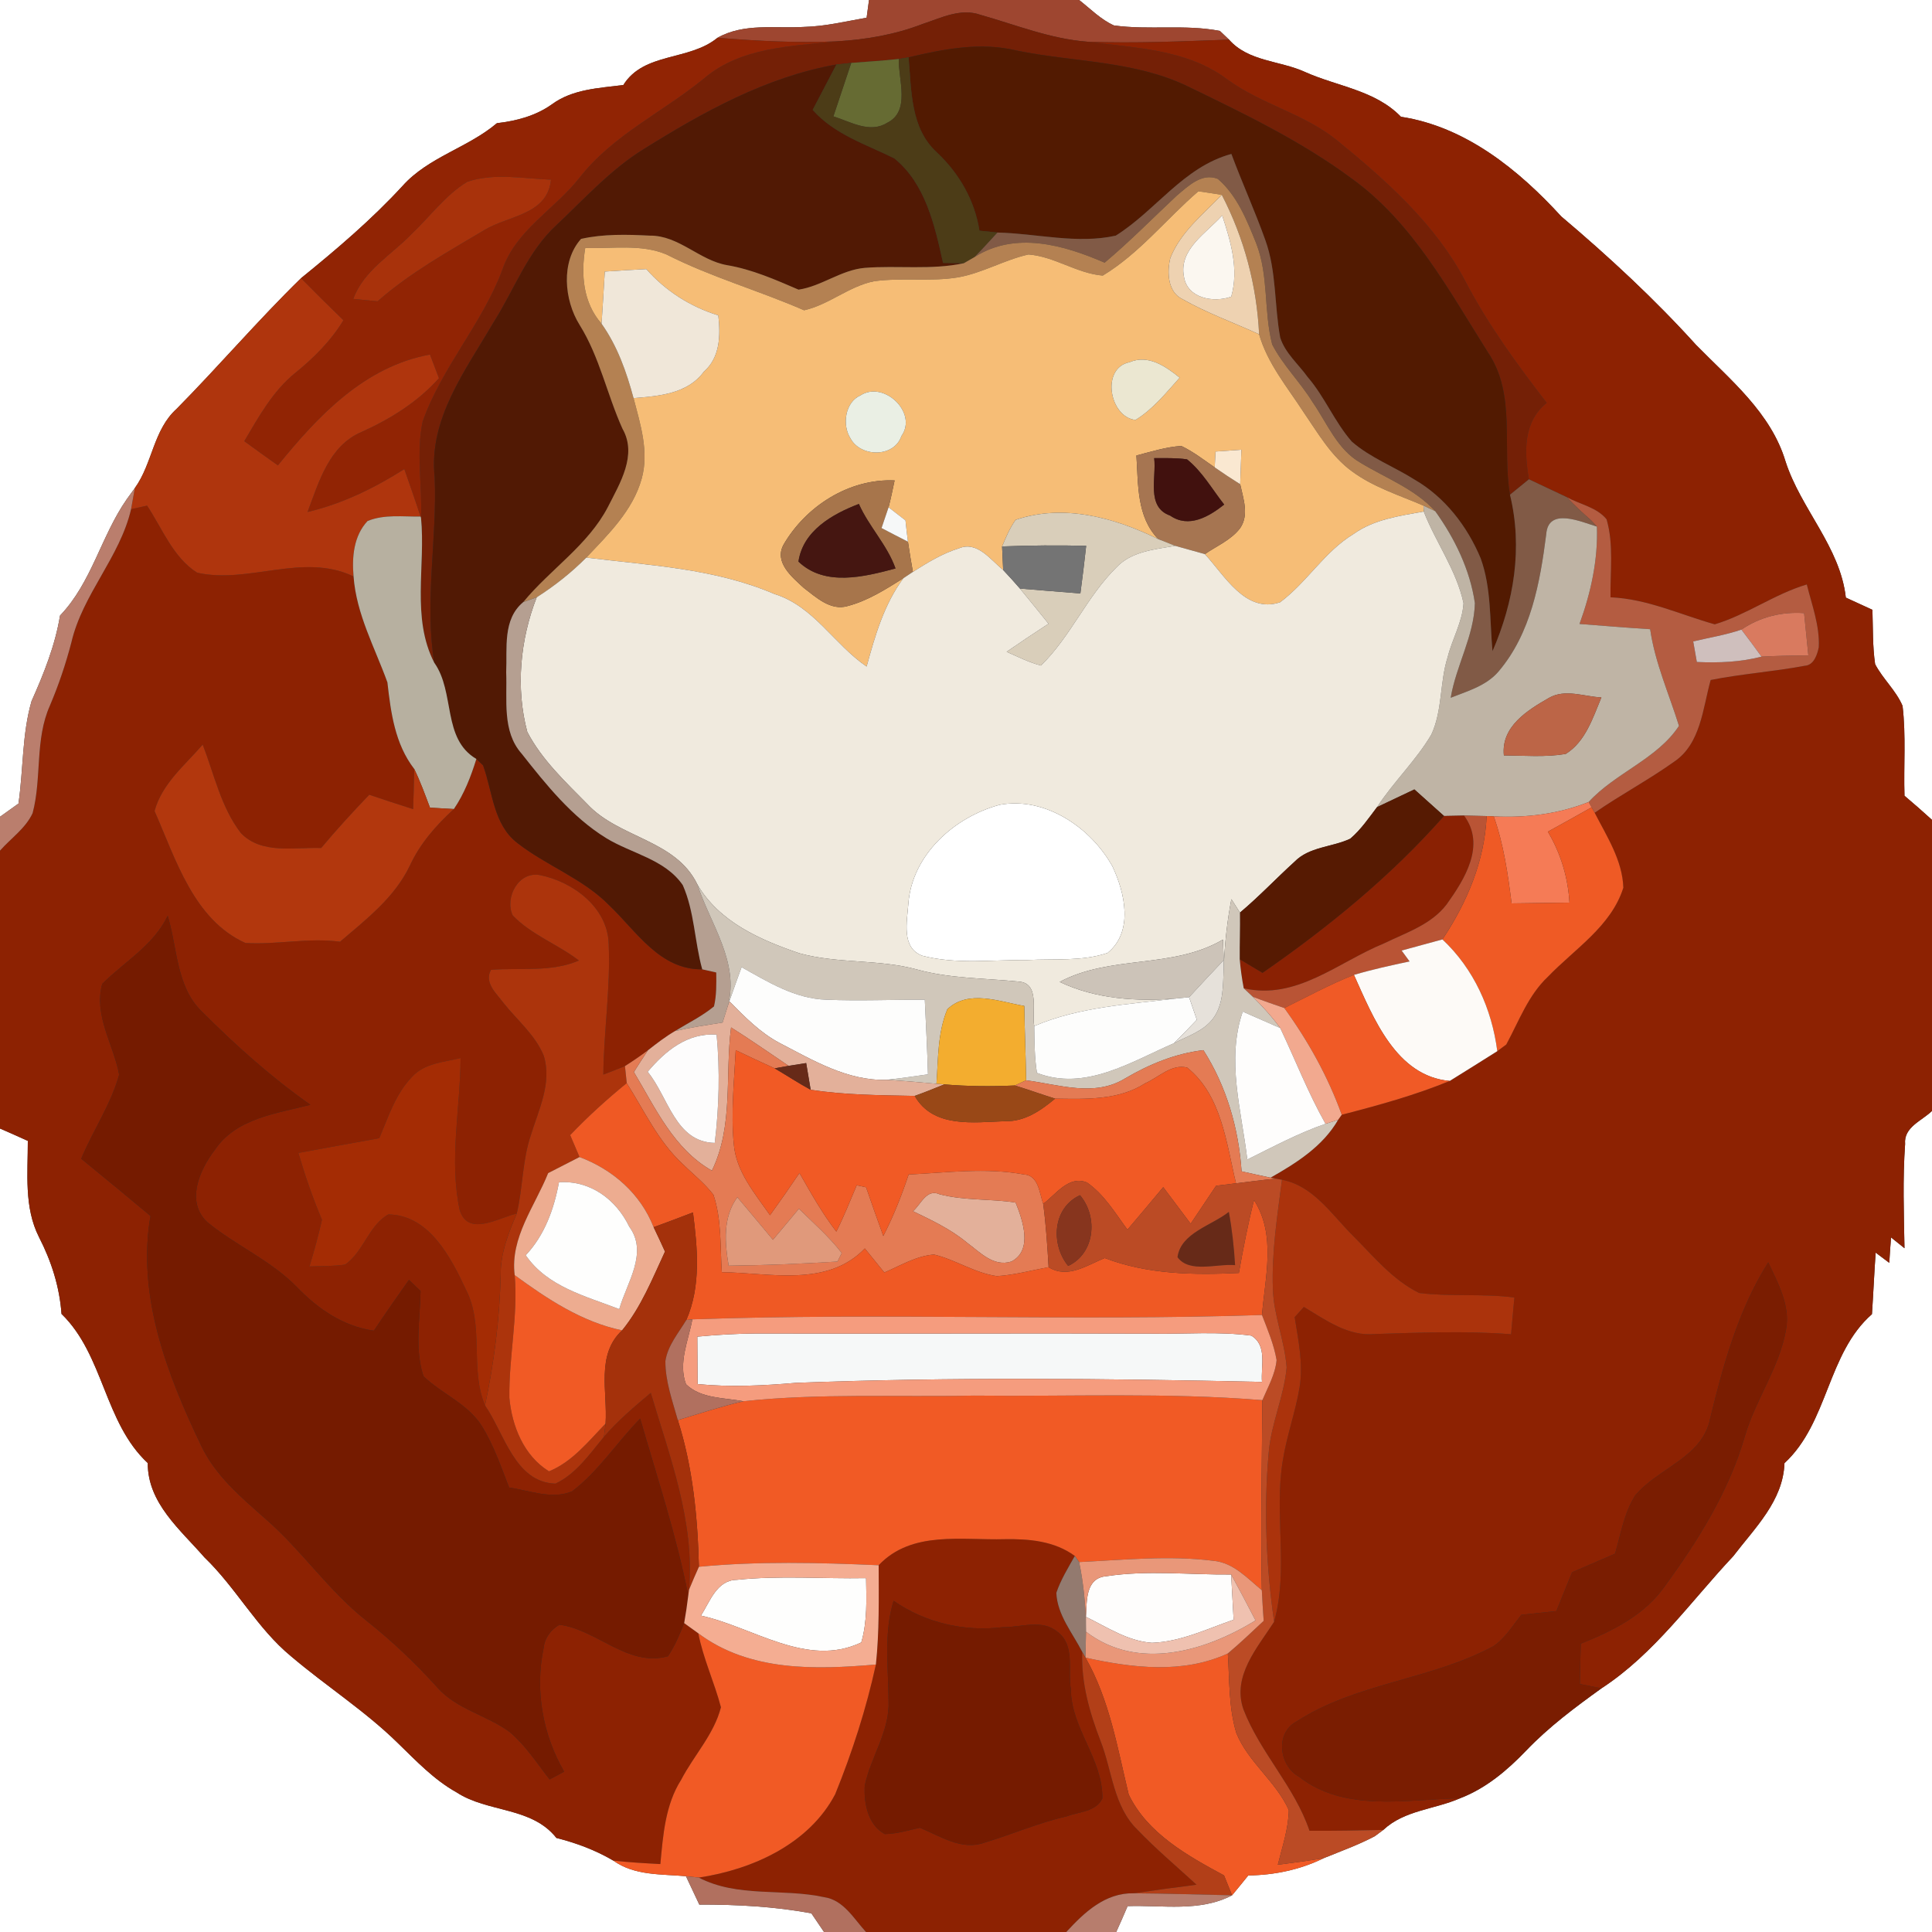 <?xml version="1.0" encoding="UTF-8" ?>
<!DOCTYPE svg PUBLIC "-//W3C//DTD SVG 1.1//EN" "http://www.w3.org/Graphics/SVG/1.1/DTD/svg11.dtd">
<svg width="250pt" height="250pt" viewBox="0 0 250 250" version="1.1" xmlns="http://www.w3.org/2000/svg">
<rect x="0" y="0" width="250" height="250" fill="#333333" stroke="none"/>
<g id="#ffffffff">
<path fill="#ffffff" opacity="1.00" d=" M 0.00 0.00 L 112.45 0.00 C 112.37 0.57 112.22 1.72 112.14 2.29 C 109.46 2.76 106.80 3.41 104.07 3.48 C 100.31 3.71 96.28 2.95 92.84 4.89 C 89.18 7.91 83.32 6.73 80.66 11.00 C 77.49 11.41 74.12 11.52 71.43 13.49 C 69.33 14.99 66.84 15.65 64.30 15.94 C 60.54 19.13 55.43 20.32 52.09 24.06 C 48.07 28.43 43.55 32.27 38.95 36.00 C 33.38 41.44 28.32 47.37 22.85 52.91 C 19.83 55.63 19.74 59.98 17.45 63.15 C 17.19 63.51 16.67 64.23 16.41 64.59 C 13.08 69.36 11.87 75.38 7.77 79.65 C 7.13 83.53 5.67 87.17 4.08 90.73 C 2.84 95.02 3.03 99.58 2.39 103.98 C 1.79 104.40 0.60 105.26 0.00 105.69 L 0.00 0.00 Z" />
<path fill="#ffffff" opacity="1.00" d=" M 139.64 0.00 L 250.00 0.00 L 250.00 106.09 C 248.83 105.02 247.64 103.99 246.44 102.97 C 246.32 99.10 246.65 95.20 246.19 91.34 C 245.34 89.34 243.64 87.86 242.64 85.94 C 242.30 83.62 242.37 81.26 242.29 78.91 C 241.14 78.39 239.99 77.86 238.85 77.33 C 238.11 70.75 233.04 65.88 231.05 59.72 C 229.16 53.41 223.90 49.15 219.47 44.63 C 214.07 38.66 208.17 33.20 202.03 28.01 C 196.49 21.95 189.63 16.39 181.28 15.11 C 177.96 11.67 173.04 11.19 168.86 9.31 C 165.62 7.83 161.54 7.98 159.04 5.13 C 158.74 4.84 158.15 4.28 157.85 4.00 C 153.32 3.12 148.68 3.92 144.14 3.29 C 142.43 2.52 141.10 1.14 139.64 0.00 Z" />
<path fill="#ffffff" opacity="1.00" d=" M 129.36 104.14 C 135.24 103.04 141.18 107.10 143.95 112.11 C 145.57 115.52 146.71 120.56 143.32 123.31 C 140.01 124.43 136.42 124.04 132.98 124.23 C 128.44 124.18 123.78 124.83 119.34 123.67 C 116.59 122.65 117.38 119.19 117.54 116.95 C 118.00 110.62 123.50 105.71 129.36 104.14 Z" />
<path fill="#ffffff" opacity="1.00" d=" M 246.52 148.04 C 246.32 145.84 248.69 145.04 250.00 143.75 L 250.00 250.00 L 144.44 250.00 C 144.94 248.89 145.44 247.77 145.91 246.65 C 150.42 246.50 155.26 247.44 159.43 245.25 C 160.14 244.40 160.83 243.54 161.53 242.68 C 164.91 242.64 168.25 241.94 171.30 240.44 C 173.51 239.54 175.77 238.73 177.89 237.61 C 178.17 237.41 178.72 237.00 179.00 236.79 C 181.72 234.23 185.63 234.14 188.92 232.70 C 192.27 231.42 195.04 229.08 197.49 226.52 C 200.42 223.46 203.81 220.93 207.23 218.47 C 214.08 214.00 218.77 207.23 224.29 201.36 C 227.07 197.71 230.74 194.22 230.91 189.33 C 236.60 184.07 236.42 175.15 242.23 170.05 C 242.41 167.40 242.52 164.74 242.71 162.09 C 243.29 162.52 243.88 162.96 244.47 163.41 C 244.54 162.31 244.61 161.21 244.70 160.12 C 245.28 160.58 245.86 161.05 246.44 161.52 C 246.36 157.03 246.20 152.53 246.52 148.04 Z" />
<path fill="#ffffff" opacity="1.00" d=" M 0.00 146.03 C 1.21 146.55 2.40 147.09 3.60 147.63 C 3.61 151.81 3.09 156.23 5.05 160.09 C 6.65 163.20 7.71 166.53 7.96 170.02 C 13.45 175.35 13.47 184.07 19.12 189.32 C 19.10 194.51 23.34 197.94 26.46 201.53 C 30.57 205.48 33.25 210.69 37.67 214.33 C 42.19 218.17 47.23 221.38 51.47 225.54 C 53.85 227.85 56.16 230.30 59.08 231.93 C 63.14 234.58 68.78 233.76 72.00 237.83 C 74.57 238.48 77.07 239.41 79.36 240.76 C 82.11 242.73 85.56 242.49 88.76 242.78 C 89.34 244.00 89.91 245.23 90.49 246.45 C 95.34 246.44 100.20 246.70 104.99 247.58 C 105.40 248.18 106.22 249.39 106.63 250.00 L 0.00 250.00 L 0.00 146.03 Z" />
</g>
<g id="#9e4630ff">
<path fill="#9e4630" opacity="1.00" d=" M 112.45 0.00 L 139.64 0.00 C 141.10 1.14 142.43 2.52 144.14 3.29 C 148.68 3.92 153.32 3.12 157.85 4.00 C 158.15 4.28 158.74 4.84 159.04 5.13 C 152.94 5.35 146.83 5.62 140.73 5.40 C 135.93 5.04 131.45 3.21 126.87 1.92 C 124.31 1.01 121.78 2.32 119.39 3.10 C 115.83 4.48 112.04 5.13 108.24 5.35 C 103.10 5.58 97.96 5.30 92.84 4.89 C 96.28 2.95 100.31 3.71 104.07 3.48 C 106.80 3.41 109.46 2.76 112.14 2.29 C 112.22 1.72 112.37 0.57 112.45 0.00 Z" />
</g>
<g id="#742006ff">
<path fill="#742006" opacity="1.00" d=" M 119.39 3.10 C 121.78 2.32 124.31 1.01 126.87 1.92 C 131.45 3.21 135.93 5.04 140.73 5.40 C 146.89 6.22 153.58 6.36 158.77 10.25 C 163.14 13.47 168.64 14.67 172.89 18.07 C 179.32 23.31 185.73 28.97 189.64 36.44 C 192.56 42.04 196.30 47.14 200.14 52.13 C 197.07 54.61 197.24 58.49 197.84 62.02 C 197.02 62.69 196.20 63.35 195.39 64.02 C 194.34 57.90 196.23 51.07 192.54 45.60 C 187.46 37.56 182.79 28.78 174.90 23.10 C 168.36 18.25 160.98 14.71 153.68 11.17 C 146.79 7.84 138.96 8.06 131.60 6.55 C 126.92 5.41 122.16 6.33 117.57 7.42 C 117.25 7.47 116.61 7.58 116.30 7.63 C 114.25 7.86 112.20 7.97 110.15 8.14 C 109.67 8.20 108.71 8.30 108.23 8.35 C 99.17 9.94 91.00 14.49 83.29 19.30 C 79.04 21.93 75.67 25.68 72.06 29.08 C 68.25 32.56 66.54 37.54 63.82 41.79 C 60.25 47.93 55.43 54.22 56.25 61.75 C 56.58 69.75 54.91 77.77 56.19 85.75 C 53.21 79.94 55.09 73.23 54.48 67.00 C 54.66 62.86 53.83 58.65 54.69 54.56 C 57.16 47.55 62.38 41.92 64.99 34.96 C 66.72 29.79 71.79 27.10 75.00 22.99 C 79.31 17.47 85.80 14.50 91.12 10.14 C 95.86 6.10 102.36 5.99 108.24 5.35 C 112.04 5.13 115.83 4.48 119.39 3.10 Z" />
</g>
<g id="#912404ff">
<path fill="#912404" opacity="1.00" d=" M 80.66 11.00 C 83.32 6.73 89.18 7.91 92.84 4.89 C 97.96 5.30 103.10 5.58 108.24 5.35 C 102.36 5.99 95.86 6.10 91.12 10.14 C 85.80 14.50 79.31 17.47 75.00 22.99 C 71.79 27.10 66.72 29.79 64.99 34.96 C 62.38 41.92 57.16 47.55 54.69 54.56 C 53.83 58.65 54.66 62.86 54.48 67.00 L 54.42 66.84 C 53.75 64.78 53.03 62.75 52.32 60.70 C 48.45 63.16 44.28 65.19 39.80 66.25 C 41.26 62.37 42.58 57.68 46.78 55.90 C 50.52 54.21 54.04 52.03 56.80 48.94 C 56.41 47.92 56.02 46.90 55.64 45.88 C 47.17 47.42 41.13 53.84 35.96 60.22 C 34.50 59.19 33.05 58.14 31.61 57.09 C 33.48 53.93 35.30 50.61 38.20 48.26 C 40.61 46.31 42.82 44.11 44.44 41.44 C 42.59 39.65 40.76 37.83 38.95 36.00 C 43.55 32.27 48.07 28.43 52.09 24.06 C 55.43 20.32 60.54 19.13 64.30 15.94 C 66.84 15.65 69.33 14.99 71.43 13.49 C 74.12 11.52 77.49 11.41 80.66 11.00 M 60.47 23.52 C 57.63 25.24 55.66 28.01 53.27 30.27 C 50.65 32.99 47.07 34.97 45.71 38.68 C 46.50 38.76 48.07 38.91 48.86 38.99 C 53.04 35.30 57.95 32.59 62.71 29.75 C 65.86 27.86 70.84 27.80 71.30 23.25 C 67.72 23.11 63.95 22.35 60.47 23.52 Z" />
</g>
<g id="#8d2202ff">
<path fill="#8d2202" opacity="1.00" d=" M 140.73 5.40 C 146.83 5.62 152.94 5.35 159.04 5.13 C 161.54 7.98 165.62 7.83 168.86 9.31 C 173.04 11.19 177.96 11.67 181.28 15.11 C 189.63 16.39 196.49 21.95 202.03 28.01 C 208.17 33.20 214.07 38.66 219.47 44.63 C 223.90 49.15 229.16 53.41 231.05 59.72 C 233.04 65.88 238.11 70.75 238.85 77.33 C 239.99 77.86 241.14 78.39 242.29 78.91 C 242.37 81.26 242.30 83.62 242.64 85.94 C 243.64 87.86 245.34 89.34 246.19 91.34 C 246.65 95.20 246.32 99.10 246.44 102.97 C 247.64 103.99 248.83 105.02 250.00 106.09 L 250.00 143.75 C 248.69 145.04 246.32 145.84 246.52 148.04 C 246.20 152.53 246.36 157.03 246.44 161.52 C 245.86 161.05 245.28 160.58 244.70 160.12 C 244.61 161.21 244.54 162.31 244.47 163.41 C 243.88 162.96 243.29 162.52 242.71 162.09 C 242.52 164.74 242.41 167.40 242.23 170.05 C 236.42 175.15 236.60 184.07 230.91 189.33 C 230.74 194.22 227.07 197.71 224.29 201.36 C 218.77 207.23 214.08 214.00 207.23 218.47 C 206.53 218.33 205.13 218.05 204.43 217.91 C 204.46 216.17 204.50 214.43 204.55 212.69 C 208.63 211.07 212.75 209.02 215.36 205.34 C 219.71 199.38 223.71 193.01 225.78 185.86 C 227.17 181.09 230.27 176.94 231.12 172.00 C 231.67 168.91 230.07 166.05 228.81 163.35 C 224.94 169.49 223.00 176.56 221.30 183.54 C 220.32 188.60 214.56 189.95 211.59 193.52 C 210.16 195.79 209.73 198.50 208.99 201.05 C 207.14 201.85 205.29 202.65 203.43 203.45 C 202.75 205.13 202.07 206.80 201.39 208.48 C 199.87 208.64 198.36 208.79 196.86 208.96 C 195.72 210.39 194.74 212.04 193.19 213.05 C 185.14 217.37 175.45 217.77 167.74 222.78 C 164.97 224.29 165.53 228.49 168.09 229.91 C 174.06 234.55 181.98 232.83 188.92 232.70 C 185.63 234.14 181.72 234.23 179.00 236.79 C 175.81 236.86 172.63 236.92 169.45 236.90 C 167.51 231.18 163.07 226.80 160.91 221.22 C 159.39 216.91 162.70 213.22 164.87 209.86 C 166.78 203.05 164.84 195.93 165.99 189.03 C 166.49 185.80 167.64 182.72 168.17 179.50 C 168.66 176.47 168.00 173.42 167.53 170.44 C 167.83 170.11 168.42 169.45 168.72 169.12 C 171.54 170.81 174.46 172.97 177.96 172.62 C 183.81 172.44 189.68 172.20 195.53 172.65 C 195.67 171.07 195.81 169.48 195.96 167.90 C 191.87 167.36 187.72 167.82 183.64 167.31 C 180.21 165.63 177.73 162.56 175.08 159.91 C 172.32 157.18 169.97 153.44 165.89 152.66 L 165.11 152.52 L 164.41 152.39 C 167.77 150.48 171.16 148.35 173.15 144.91 L 173.62 144.25 C 178.34 143.03 183.08 141.73 187.60 139.87 C 189.65 138.60 191.70 137.31 193.75 136.02 C 194.04 135.80 194.62 135.37 194.91 135.16 C 196.55 132.14 197.75 128.78 200.31 126.38 C 203.77 122.78 208.49 119.86 210.06 114.87 C 209.95 111.33 207.92 108.23 206.35 105.17 C 209.69 102.85 213.30 100.94 216.61 98.58 C 220.09 96.25 220.33 91.67 221.36 87.99 C 225.39 87.19 229.50 86.91 233.53 86.15 C 234.71 86.09 235.16 84.70 235.35 83.74 C 235.48 80.96 234.46 78.29 233.80 75.63 C 229.62 76.87 226.03 79.55 221.89 80.79 C 217.42 79.53 213.13 77.49 208.40 77.29 C 208.35 73.94 208.84 70.47 207.89 67.20 C 206.65 65.65 204.45 65.27 202.76 64.34 C 201.12 63.58 199.48 62.78 197.84 62.02 C 197.24 58.49 197.07 54.61 200.14 52.13 C 196.30 47.14 192.56 42.04 189.64 36.44 C 185.73 28.97 179.32 23.31 172.89 18.07 C 168.64 14.67 163.14 13.47 158.77 10.25 C 153.58 6.36 146.89 6.22 140.73 5.40 Z" />
<path fill="#8d2202" opacity="1.00" d=" M 16.96 65.89 C 17.48 65.77 18.51 65.54 19.03 65.43 C 21.01 68.40 22.40 72.15 25.52 74.11 C 32.22 75.60 39.21 71.46 45.75 74.59 C 46.11 79.49 48.50 83.78 50.13 88.30 C 50.58 92.24 51.10 96.25 53.60 99.50 C 53.57 101.23 53.52 102.97 53.46 104.70 C 51.56 104.10 49.66 103.48 47.78 102.84 C 45.64 105.07 43.55 107.36 41.56 109.73 C 38.10 109.61 33.85 110.59 31.17 107.80 C 28.60 104.46 27.72 100.21 26.23 96.35 C 23.94 99.00 20.94 101.43 20.00 104.95 C 22.74 111.17 25.06 119.00 31.75 122.02 C 35.82 122.27 39.91 121.31 44.00 121.86 C 47.37 118.98 51.04 116.16 53.01 112.06 C 54.33 109.19 56.41 106.80 58.73 104.69 C 60.07 102.72 60.94 100.48 61.64 98.21 C 61.86 98.41 62.29 98.82 62.51 99.03 C 63.75 102.43 63.83 106.67 66.92 109.06 C 70.71 112.03 75.43 113.67 78.84 117.15 C 82.38 120.52 85.36 125.49 90.87 125.43 C 91.32 125.53 92.22 125.73 92.68 125.84 C 92.70 127.30 92.73 128.79 92.39 130.23 C 90.84 131.50 89.04 132.38 87.34 133.42 C 86.10 134.15 84.97 135.02 83.84 135.91 C 82.88 136.62 81.89 137.31 80.87 137.95 C 79.94 138.33 79.01 138.70 78.07 139.05 C 78.13 133.39 79.02 127.75 78.76 122.09 C 78.61 117.41 74.13 114.10 69.88 113.24 C 67.10 112.71 65.28 116.13 66.34 118.45 C 68.76 120.97 72.16 122.18 74.91 124.29 C 71.29 125.85 67.34 125.19 63.53 125.50 C 62.62 127.19 64.25 128.55 65.17 129.80 C 66.93 132.02 69.25 133.91 70.35 136.58 C 71.46 140.08 69.72 143.54 68.71 146.83 C 67.58 150.12 67.67 153.66 66.87 157.03 C 64.55 157.54 60.59 160.10 59.49 156.59 C 58.09 150.11 59.57 143.46 59.60 136.91 C 57.44 137.44 54.92 137.57 53.33 139.33 C 51.19 141.53 50.25 144.52 49.08 147.28 C 45.59 147.92 42.10 148.53 38.61 149.19 C 39.47 152.13 40.47 155.02 41.66 157.84 C 41.20 159.88 40.65 161.89 40.04 163.88 C 41.58 163.83 43.13 163.86 44.66 163.64 C 47.05 161.99 47.74 158.51 50.26 157.15 C 55.53 157.22 58.34 162.70 60.29 166.88 C 62.71 171.57 60.75 177.07 62.76 181.86 C 65.27 185.48 66.62 191.82 71.88 191.98 C 74.57 190.70 76.30 188.15 78.15 185.92 C 79.96 183.81 82.09 182.02 84.21 180.24 C 86.67 188.52 89.91 196.91 89.16 205.71 L 89.06 206.46 C 87.53 198.69 85.03 191.16 82.84 183.57 C 79.83 186.63 77.47 190.37 74.03 192.98 C 71.41 194.08 68.54 192.86 65.88 192.49 C 64.84 189.81 63.90 187.07 62.40 184.61 C 60.60 181.67 57.21 180.40 54.80 178.09 C 53.63 174.55 54.36 170.71 54.42 167.05 C 54.05 166.70 53.30 165.98 52.92 165.62 C 51.38 167.79 49.86 169.98 48.38 172.19 C 44.42 171.64 41.13 169.36 38.42 166.55 C 35.04 163.08 30.50 161.17 26.81 158.13 C 24.00 155.48 25.83 151.35 27.80 148.80 C 30.53 144.70 35.78 144.09 40.16 142.96 C 35.10 139.40 30.47 135.25 26.10 130.87 C 22.79 127.66 22.97 122.66 21.70 118.51 C 19.85 122.35 16.11 124.44 13.23 127.31 C 12.10 131.40 14.70 135.16 15.42 139.06 C 14.36 142.91 12.04 146.27 10.51 149.94 C 13.51 152.39 16.50 154.85 19.47 157.34 C 17.70 167.66 21.61 177.83 25.99 186.98 C 27.83 190.94 31.23 193.77 34.42 196.60 C 39.06 200.63 42.51 205.84 47.35 209.66 C 50.69 212.30 53.77 215.23 56.62 218.39 C 59.11 221.20 63.00 221.94 65.95 224.12 C 68.01 225.85 69.48 228.15 71.12 230.26 C 71.59 230.00 72.53 229.50 73.00 229.25 C 70.21 224.43 69.20 218.69 70.35 213.23 C 70.48 211.94 71.30 210.88 72.39 210.24 C 77.27 210.87 81.24 215.76 86.43 214.32 C 87.33 212.99 87.94 211.51 88.53 210.03 C 89.14 210.47 89.75 210.92 90.36 211.35 C 91.00 214.64 92.44 217.69 93.29 220.92 C 92.40 224.41 89.79 227.14 88.15 230.29 C 86.08 233.54 85.80 237.47 85.45 241.21 C 83.42 241.10 81.38 240.99 79.36 240.76 C 77.07 239.41 74.57 238.48 72.00 237.83 C 68.78 233.76 63.14 234.58 59.08 231.93 C 56.16 230.30 53.85 227.85 51.47 225.54 C 47.23 221.38 42.19 218.17 37.67 214.33 C 33.25 210.69 30.57 205.48 26.46 201.53 C 23.34 197.94 19.10 194.51 19.12 189.32 C 13.47 184.07 13.45 175.35 7.96 170.02 C 7.71 166.53 6.65 163.20 5.05 160.09 C 3.09 156.23 3.61 151.81 3.60 147.63 C 2.40 147.09 1.21 146.55 0.00 146.03 L 0.00 110.07 C 1.41 108.47 3.31 107.19 4.22 105.22 C 5.43 100.66 4.49 95.69 6.46 91.30 C 7.59 88.64 8.51 85.91 9.24 83.11 C 10.69 76.89 15.51 72.12 16.96 65.89 Z" />
<path fill="#8d2202" opacity="1.00" d=" M 113.70 202.54 C 117.97 198.02 124.47 199.33 130.04 199.17 C 133.18 199.12 136.47 199.41 139.08 201.34 C 138.21 202.89 137.26 204.42 136.69 206.11 C 136.81 208.97 138.78 211.29 140.04 213.75 C 139.89 217.76 140.99 221.61 142.42 225.31 C 143.92 229.15 144.08 233.76 147.20 236.78 C 149.60 239.29 152.27 241.53 154.83 243.88 C 152.12 244.23 149.42 244.59 146.72 244.99 C 143.01 244.91 140.31 247.46 137.98 250.00 L 112.06 250.00 C 110.48 248.28 109.16 245.85 106.63 245.49 C 101.26 244.32 95.47 245.58 90.42 242.96 C 97.35 241.92 104.67 238.63 108.07 232.18 C 110.28 226.74 112.09 221.12 113.34 215.39 C 113.79 211.12 113.71 206.82 113.70 202.54 M 115.63 207.14 C 114.34 211.34 114.95 215.74 114.98 220.05 C 115.16 223.99 112.69 227.31 111.90 231.05 C 111.77 233.32 112.30 236.16 114.50 237.33 C 116.04 237.30 117.53 236.85 119.03 236.51 C 121.67 237.59 124.45 239.51 127.41 238.43 C 130.97 237.37 134.38 235.86 138.02 235.04 C 139.59 234.43 141.82 234.47 142.64 232.72 C 142.74 227.67 138.60 223.65 138.57 218.60 C 138.14 216.14 139.16 212.91 136.86 211.18 C 134.87 209.46 132.07 210.60 129.73 210.56 C 124.78 211.17 119.72 209.99 115.63 207.14 Z" />
</g>
<g id="#521a01ff">
<path fill="#521a01" opacity="1.00" d=" M 117.57 7.42 C 122.16 6.33 126.92 5.41 131.60 6.55 C 138.96 8.06 146.79 7.84 153.68 11.17 C 160.98 14.71 168.36 18.25 174.90 23.10 C 182.79 28.78 187.46 37.56 192.54 45.60 C 196.23 51.07 194.34 57.90 195.39 64.02 C 197.06 70.87 195.91 77.87 193.13 84.26 C 192.76 80.25 192.99 76.09 191.60 72.25 C 189.87 68.10 186.97 64.33 183.04 62.06 C 180.37 60.37 177.33 59.24 174.93 57.15 C 172.69 54.60 171.43 51.36 169.21 48.79 C 168.01 47.11 166.30 45.70 165.66 43.69 C 164.88 39.50 165.20 35.12 163.73 31.06 C 162.39 27.30 160.73 23.66 159.34 19.92 C 153.13 21.61 149.57 27.24 144.38 30.49 C 139.37 31.61 134.15 30.21 129.07 30.09 C 128.49 30.03 127.32 29.91 126.74 29.85 C 126.12 25.90 124.12 22.45 121.24 19.73 C 117.79 16.60 117.95 11.68 117.57 7.42 Z" />
</g>
<g id="#666b33ff">
<path fill="#666b33" opacity="1.00" d=" M 110.15 8.14 C 112.20 7.97 114.25 7.86 116.30 7.63 C 116.23 10.29 117.85 14.40 114.80 15.89 C 112.54 17.31 110.05 15.74 107.84 15.06 C 108.61 12.76 109.38 10.45 110.15 8.14 Z" />
</g>
<g id="#511904ff">
<path fill="#511904" opacity="1.00" d=" M 83.29 19.30 C 91.00 14.49 99.17 9.94 108.23 8.35 C 107.21 10.31 106.19 12.27 105.16 14.22 C 107.98 17.40 112.05 18.67 115.72 20.49 C 119.76 23.75 120.96 29.19 122.03 34.02 C 122.93 34.03 123.82 34.04 124.72 34.06 C 120.50 34.96 116.17 34.33 111.91 34.66 C 108.85 34.92 106.32 37.04 103.33 37.48 C 100.33 36.19 97.33 34.86 94.08 34.31 C 90.49 33.69 87.85 30.45 84.08 30.49 C 81.12 30.34 78.10 30.26 75.19 30.91 C 72.55 33.85 72.99 38.82 75.00 42.04 C 77.59 46.19 78.55 51.05 80.55 55.48 C 82.49 58.87 80.22 62.53 78.67 65.59 C 76.08 70.57 71.20 73.66 67.71 77.91 C 65.01 80.15 65.65 83.89 65.50 86.99 C 65.65 90.54 64.94 94.63 67.50 97.52 C 70.69 101.56 74.00 105.71 78.44 108.45 C 81.72 110.46 86.05 111.18 88.35 114.53 C 89.87 117.96 89.87 121.84 90.87 125.43 C 85.36 125.49 82.38 120.52 78.84 117.15 C 75.43 113.67 70.71 112.03 66.92 109.06 C 63.83 106.67 63.75 102.43 62.51 99.03 C 62.29 98.82 61.86 98.41 61.64 98.21 C 57.18 95.58 58.93 89.61 56.19 85.75 C 54.91 77.77 56.58 69.75 56.25 61.75 C 55.43 54.22 60.25 47.93 63.82 41.79 C 66.54 37.54 68.25 32.56 72.06 29.08 C 75.67 25.68 79.04 21.93 83.29 19.30 Z" />
</g>
<g id="#4c3c17ff">
<path fill="#4c3c17" opacity="1.00" d=" M 108.23 8.35 C 108.71 8.30 109.67 8.20 110.15 8.14 C 109.38 10.45 108.61 12.76 107.84 15.06 C 110.05 15.74 112.54 17.31 114.80 15.89 C 117.85 14.40 116.23 10.29 116.30 7.63 C 116.61 7.58 117.25 7.47 117.57 7.42 C 117.95 11.68 117.79 16.60 121.24 19.73 C 124.12 22.45 126.12 25.90 126.74 29.85 C 127.32 29.91 128.49 30.03 129.07 30.09 C 128.09 31.16 127.12 32.23 126.11 33.26 C 125.76 33.46 125.06 33.86 124.72 34.06 C 123.82 34.04 122.93 34.03 122.03 34.02 C 120.96 29.19 119.76 23.75 115.72 20.49 C 112.05 18.67 107.98 17.40 105.16 14.22 C 106.19 12.27 107.21 10.31 108.23 8.35 Z" />
</g>
<g id="#815a46ff">
<path fill="#815a46" opacity="1.00" d=" M 144.38 30.49 C 149.57 27.24 153.13 21.61 159.34 19.92 C 160.73 23.66 162.39 27.30 163.73 31.06 C 165.20 35.12 164.88 39.50 165.66 43.69 C 166.30 45.70 168.01 47.11 169.21 48.79 C 171.43 51.36 172.69 54.60 174.93 57.15 C 177.33 59.24 180.37 60.37 183.04 62.06 C 186.97 64.33 189.87 68.10 191.60 72.25 C 192.99 76.09 192.76 80.25 193.13 84.26 C 195.91 77.87 197.06 70.87 195.39 64.02 C 196.20 63.35 197.02 62.69 197.84 62.02 C 199.48 62.78 201.12 63.58 202.76 64.34 C 203.74 65.42 204.83 66.39 205.92 67.36 C 206.10 67.56 206.46 67.95 206.64 68.14 C 204.59 67.53 200.33 65.58 200.08 69.14 C 199.28 75.38 198.11 81.96 193.90 86.90 C 192.32 88.75 189.89 89.43 187.72 90.29 C 188.42 86.12 190.74 82.31 190.85 78.05 C 190.23 73.74 188.24 69.66 185.72 66.15 C 183.07 63.25 179.32 61.87 176.03 59.87 C 173.02 58.15 171.73 54.74 169.83 52.01 C 168.24 49.43 166.01 47.27 164.62 44.57 C 163.51 40.28 164.19 35.66 162.55 31.48 C 161.35 28.50 160.08 25.29 157.59 23.15 C 155.51 22.31 153.73 24.10 152.28 25.31 C 149.17 28.22 146.20 31.25 142.94 33.99 C 137.65 31.70 131.39 29.89 126.11 33.26 C 127.12 32.23 128.09 31.16 129.07 30.09 C 134.15 30.21 139.37 31.61 144.38 30.49 Z" />
</g>
<g id="#a8320bff">
<path fill="#a8320b" opacity="1.00" d=" M 60.47 23.52 C 63.95 22.35 67.72 23.11 71.30 23.25 C 70.84 27.80 65.86 27.86 62.71 29.75 C 57.95 32.59 53.04 35.30 48.86 38.99 C 48.07 38.91 46.50 38.76 45.71 38.68 C 47.07 34.97 50.65 32.99 53.27 30.27 C 55.66 28.01 57.63 25.24 60.47 23.52 Z" />
</g>
<g id="#b48152ff">
<path fill="#b48152" opacity="1.00" d=" M 152.28 25.31 C 153.73 24.10 155.51 22.31 157.59 23.15 C 160.08 25.29 161.35 28.50 162.55 31.48 C 164.19 35.66 163.51 40.28 164.62 44.57 C 166.01 47.27 168.24 49.43 169.83 52.01 C 171.73 54.74 173.02 58.15 176.03 59.87 C 179.32 61.87 183.07 63.25 185.72 66.15 C 185.34 65.97 184.58 65.61 184.20 65.43 C 181.07 64.08 177.74 63.05 174.97 61.01 C 172.24 59.03 170.55 56.05 168.68 53.33 C 166.58 50.09 164.01 47.04 162.93 43.26 C 162.63 36.96 161.00 30.81 158.10 25.21 C 157.08 25.06 156.07 24.91 155.07 24.75 C 150.91 28.34 147.43 32.80 142.70 35.66 C 139.33 35.38 136.44 33.18 133.08 32.93 C 129.95 33.63 127.14 35.33 123.97 35.89 C 120.38 36.48 116.72 35.90 113.12 36.39 C 109.86 37.03 107.28 39.43 104.05 40.15 C 98.19 37.59 91.99 35.85 86.27 32.94 C 82.95 31.53 79.23 32.21 75.73 32.08 C 75.16 35.54 75.44 39.15 77.84 41.89 C 79.89 44.78 81.07 48.13 81.98 51.52 C 82.86 54.89 84.01 58.46 83.03 61.95 C 81.89 66.06 78.72 69.14 75.87 72.15 C 73.93 74.10 71.77 75.81 69.45 77.29 C 69.02 77.44 68.15 77.76 67.71 77.91 C 71.20 73.66 76.08 70.57 78.67 65.59 C 80.22 62.53 82.49 58.87 80.55 55.48 C 78.55 51.05 77.59 46.19 75.00 42.04 C 72.99 38.82 72.55 33.85 75.19 30.91 C 78.10 30.26 81.12 30.34 84.08 30.49 C 87.85 30.45 90.49 33.69 94.08 34.31 C 97.33 34.86 100.33 36.19 103.33 37.48 C 106.32 37.04 108.85 34.92 111.91 34.66 C 116.17 34.33 120.50 34.96 124.72 34.06 C 125.06 33.86 125.76 33.46 126.11 33.26 C 131.39 29.89 137.65 31.70 142.94 33.99 C 146.20 31.25 149.17 28.22 152.28 25.31 Z" />
</g>
<g id="#f6bd76ff">
<path fill="#f6bd76" opacity="1.00" d=" M 142.70 35.66 C 147.43 32.80 150.91 28.34 155.07 24.75 C 156.07 24.91 157.08 25.06 158.10 25.21 C 155.68 27.73 152.75 30.05 151.44 33.38 C 150.99 35.21 151.09 37.81 153.03 38.72 C 156.19 40.52 159.64 41.74 162.93 43.26 C 164.01 47.04 166.58 50.09 168.68 53.33 C 170.55 56.05 172.24 59.03 174.97 61.01 C 177.74 63.05 181.07 64.08 184.20 65.43 L 184.23 66.19 C 181.10 66.76 177.80 67.20 175.15 69.10 C 171.39 71.38 169.13 75.34 165.65 77.93 C 161.17 79.43 158.47 74.46 155.91 71.70 C 157.46 70.63 159.32 69.87 160.48 68.33 C 161.66 66.60 160.87 64.51 160.48 62.66 C 160.53 61.17 160.58 59.68 160.64 58.19 C 159.52 58.27 158.40 58.35 157.29 58.43 C 157.26 58.94 157.20 59.97 157.18 60.48 C 155.77 59.51 154.42 58.45 152.87 57.71 C 150.88 57.83 148.97 58.45 147.05 58.94 C 147.30 62.66 147.06 66.87 149.88 69.76 C 144.22 66.97 137.60 65.16 131.42 67.27 C 130.67 68.32 130.16 69.52 129.67 70.71 C 129.71 71.47 129.78 73.00 129.81 73.76 C 128.19 72.45 126.46 69.97 124.10 70.95 C 121.95 71.61 120.02 72.80 118.13 74.00 C 117.89 72.70 117.68 71.40 117.49 70.10 C 117.37 69.18 117.26 68.26 117.17 67.34 C 116.44 66.77 115.71 66.20 114.98 65.64 C 115.28 64.49 115.52 63.33 115.76 62.17 C 109.88 61.91 104.28 65.50 101.39 70.48 C 100.15 72.77 102.48 74.66 103.98 76.05 C 105.58 77.27 107.46 79.06 109.65 78.43 C 112.29 77.75 114.62 76.25 116.90 74.82 C 114.40 78.19 113.23 82.26 112.14 86.25 C 107.93 83.38 105.28 78.42 100.20 76.86 C 92.51 73.55 84.07 73.17 75.87 72.15 C 78.72 69.14 81.89 66.06 83.03 61.95 C 84.01 58.46 82.86 54.89 81.98 51.52 C 85.24 51.25 88.97 50.98 91.08 48.09 C 93.20 46.24 93.24 43.38 92.95 40.81 C 89.34 39.70 86.13 37.65 83.63 34.82 C 81.84 34.91 80.05 35.02 78.26 35.14 C 78.13 37.39 77.99 39.64 77.84 41.89 C 75.44 39.15 75.16 35.54 75.73 32.08 C 79.23 32.21 82.95 31.53 86.27 32.94 C 91.99 35.85 98.19 37.59 104.05 40.15 C 107.28 39.43 109.86 37.03 113.12 36.39 C 116.72 35.90 120.38 36.48 123.97 35.89 C 127.14 35.33 129.95 33.63 133.08 32.93 C 136.44 33.18 139.33 35.38 142.70 35.66 M 146.94 54.34 C 149.21 52.94 150.89 50.83 152.65 48.87 C 150.84 47.41 148.59 45.83 146.16 46.87 C 142.41 47.62 143.57 54.00 146.94 54.34 M 111.35 51.16 C 109.35 52.03 108.95 54.97 110.03 56.69 C 111.32 59.18 115.69 59.25 116.64 56.43 C 118.80 53.40 114.36 49.21 111.35 51.16 Z" />
</g>
<g id="#eed2b1ff">
<path fill="#eed2b1" opacity="1.00" d=" M 151.44 33.38 C 152.75 30.05 155.68 27.73 158.10 25.21 C 161.00 30.81 162.63 36.96 162.93 43.26 C 159.64 41.74 156.19 40.52 153.03 38.72 C 151.09 37.81 150.99 35.21 151.44 33.38 M 153.20 35.79 C 153.63 38.61 157.02 39.21 159.32 38.39 C 160.33 34.85 159.26 31.24 158.15 27.88 C 156.12 30.15 152.51 32.26 153.20 35.79 Z" />
</g>
<g id="#fbf7f0ff">
<path fill="#fbf7f0" opacity="1.00" d=" M 153.20 35.79 C 152.51 32.26 156.12 30.15 158.15 27.88 C 159.26 31.24 160.33 34.85 159.32 38.39 C 157.02 39.21 153.63 38.61 153.20 35.79 Z" />
</g>
<g id="#f0e7d9ff">
<path fill="#f0e7d9" opacity="1.00" d=" M 78.26 35.14 C 80.05 35.02 81.84 34.91 83.63 34.82 C 86.13 37.65 89.34 39.70 92.95 40.81 C 93.24 43.38 93.20 46.24 91.08 48.09 C 88.97 50.98 85.24 51.25 81.98 51.52 C 81.07 48.13 79.89 44.78 77.84 41.89 C 77.99 39.64 78.13 37.39 78.26 35.14 Z" />
</g>
<g id="#af350dff">
<path fill="#af350d" opacity="1.00" d=" M 22.85 52.91 C 28.32 47.37 33.38 41.44 38.95 36.00 C 40.76 37.83 42.59 39.65 44.44 41.44 C 42.82 44.11 40.61 46.31 38.20 48.26 C 35.30 50.61 33.48 53.93 31.61 57.09 C 33.05 58.14 34.50 59.19 35.96 60.22 C 41.13 53.84 47.17 47.42 55.64 45.88 C 56.02 46.90 56.41 47.92 56.80 48.94 C 54.04 52.03 50.52 54.21 46.78 55.90 C 42.58 57.68 41.26 62.37 39.80 66.25 C 44.28 65.19 48.45 63.16 52.32 60.70 C 53.03 62.75 53.75 64.78 54.42 66.84 C 52.13 66.88 49.74 66.52 47.56 67.42 C 45.76 69.34 45.53 72.09 45.75 74.59 C 39.21 71.46 32.22 75.60 25.52 74.11 C 22.40 72.15 21.01 68.40 19.03 65.43 C 18.51 65.54 17.48 65.77 16.96 65.89 C 17.08 65.20 17.33 63.84 17.45 63.15 C 19.74 59.98 19.83 55.63 22.85 52.91 Z" />
</g>
<g id="#ebe7d1ff">
<path fill="#ebe7d1" opacity="1.00" d=" M 146.94 54.34 C 143.57 54.00 142.41 47.62 146.16 46.87 C 148.59 45.83 150.84 47.41 152.65 48.87 C 150.89 50.83 149.21 52.94 146.94 54.34 Z" />
</g>
<g id="#eaefe4ff">
<path fill="#eaefe4" opacity="1.00" d=" M 111.35 51.16 C 114.36 49.21 118.80 53.40 116.64 56.43 C 115.69 59.25 111.32 59.18 110.03 56.69 C 108.95 54.97 109.35 52.03 111.35 51.16 Z" />
</g>
<g id="#a67551ff">
<path fill="#a67551" opacity="1.00" d=" M 147.05 58.94 C 148.97 58.45 150.88 57.83 152.87 57.71 C 154.42 58.45 155.77 59.51 157.18 60.48 C 158.26 61.23 159.36 61.96 160.48 62.66 C 160.87 64.51 161.66 66.60 160.48 68.33 C 159.32 69.87 157.46 70.63 155.91 71.70 C 154.63 71.34 153.35 70.98 152.08 70.63 C 151.53 70.41 150.43 69.97 149.88 69.76 C 147.06 66.87 147.30 62.66 147.05 58.94 M 149.35 59.28 C 149.67 61.79 148.27 65.61 151.42 66.72 C 153.83 68.39 156.44 66.85 158.41 65.29 C 156.85 63.31 155.58 61.03 153.60 59.44 C 152.19 59.23 150.76 59.29 149.35 59.28 Z" />
</g>
<g id="#fae8d1ff">
<path fill="#fae8d1" opacity="1.00" d=" M 157.29 58.43 C 158.40 58.35 159.52 58.27 160.64 58.19 C 160.58 59.68 160.53 61.17 160.48 62.66 C 159.36 61.96 158.26 61.23 157.18 60.48 C 157.20 59.97 157.26 58.94 157.29 58.43 Z" />
</g>
<g id="#41110eff">
<path fill="#41110e" opacity="1.00" d=" M 149.35 59.28 C 150.76 59.29 152.19 59.23 153.60 59.44 C 155.58 61.03 156.85 63.31 158.41 65.29 C 156.44 66.85 153.83 68.39 151.42 66.72 C 148.27 65.61 149.67 61.79 149.35 59.28 Z" />
</g>
<g id="#a7754bff">
<path fill="#a7754b" opacity="1.00" d=" M 101.39 70.48 C 104.28 65.50 109.88 61.91 115.76 62.17 C 115.52 63.33 115.28 64.49 114.98 65.64 C 114.75 66.31 114.29 67.66 114.07 68.33 C 115.20 68.92 116.34 69.52 117.49 70.10 C 117.68 71.40 117.89 72.70 118.13 74.00 C 117.82 74.20 117.21 74.61 116.90 74.82 C 114.62 76.25 112.29 77.75 109.65 78.43 C 107.46 79.06 105.58 77.27 103.98 76.05 C 102.48 74.66 100.15 72.77 101.39 70.48 M 103.32 72.67 C 106.73 75.94 111.83 74.64 115.88 73.56 C 114.81 70.52 112.44 68.15 111.14 65.21 C 107.71 66.52 103.90 68.68 103.32 72.67 Z" />
</g>
<g id="#ba7e6dff">
<path fill="#ba7e6d" opacity="1.00" d=" M 16.41 64.59 C 16.67 64.23 17.19 63.51 17.45 63.15 C 17.33 63.84 17.08 65.20 16.96 65.89 C 15.51 72.12 10.69 76.89 9.24 83.11 C 8.51 85.91 7.59 88.64 6.46 91.30 C 4.49 95.69 5.43 100.66 4.22 105.22 C 3.31 107.19 1.41 108.47 0.00 110.07 L 0.00 105.69 C 0.60 105.26 1.79 104.40 2.39 103.98 C 3.03 99.58 2.84 95.02 4.08 90.73 C 5.67 87.17 7.13 83.53 7.77 79.65 C 11.87 75.38 13.08 69.36 16.41 64.59 Z" />
</g>
<g id="#451611ff">
<path fill="#451611" opacity="1.00" d=" M 103.32 72.67 C 103.90 68.68 107.71 66.52 111.14 65.21 C 112.44 68.15 114.81 70.52 115.88 73.56 C 111.83 74.64 106.73 75.94 103.32 72.67 Z" />
</g>
<g id="#b45c41ff">
<path fill="#b45c41" opacity="1.00" d=" M 205.92 67.36 C 204.83 66.39 203.74 65.42 202.76 64.34 C 204.45 65.27 206.65 65.65 207.89 67.20 C 208.84 70.47 208.35 73.94 208.40 77.29 C 213.13 77.49 217.42 79.53 221.89 80.79 C 226.03 79.55 229.62 76.87 233.80 75.63 C 234.46 78.29 235.48 80.96 235.35 83.74 C 235.16 84.70 234.71 86.09 233.53 86.15 C 229.50 86.91 225.39 87.19 221.36 87.99 C 220.33 91.67 220.09 96.25 216.61 98.58 C 213.30 100.94 209.69 102.85 206.35 105.17 L 205.95 104.47 L 205.57 103.78 C 209.03 100.00 214.44 98.22 217.26 93.93 C 215.97 89.78 214.16 85.77 213.53 81.42 C 210.48 81.23 207.43 80.97 204.39 80.74 C 205.86 76.70 206.79 72.45 206.64 68.14 C 206.46 67.95 206.10 67.56 205.92 67.36 M 225.34 81.47 C 223.30 82.17 221.18 82.50 219.10 83.00 C 219.22 83.67 219.45 85.00 219.57 85.66 C 222.38 85.79 225.21 85.68 227.94 84.97 C 229.96 84.86 231.98 84.82 234.00 84.81 C 233.81 82.99 233.63 81.16 233.45 79.34 C 230.56 79.13 227.73 79.84 225.34 81.47 Z" />
</g>
<g id="#f6f8f8ff">
<path fill="#f6f8f8" opacity="1.00" d=" M 114.07 68.33 C 114.29 67.66 114.75 66.31 114.98 65.64 C 115.71 66.20 116.44 66.77 117.17 67.34 C 117.26 68.26 117.37 69.18 117.49 70.10 C 116.34 69.52 115.20 68.92 114.07 68.33 Z" />
<path fill="#f6f8f8" opacity="1.00" d=" M 90.23 172.96 C 92.81 172.72 95.40 172.56 98.00 172.55 C 115.00 172.61 132.00 172.50 149.00 172.57 C 153.30 172.65 157.64 172.26 161.92 172.83 C 164.03 174.11 163.13 176.80 163.30 178.82 C 143.20 178.37 123.10 178.18 103.01 178.94 C 98.77 179.30 94.51 179.52 90.27 179.10 C 90.26 177.05 90.25 175.01 90.23 172.96 Z" />
</g>
<g id="#bfb4a5ff">
<path fill="#bfb4a5" opacity="1.00" d=" M 184.20 65.43 C 184.58 65.61 185.34 65.97 185.72 66.15 C 188.24 69.66 190.23 73.74 190.85 78.05 C 190.74 82.31 188.42 86.12 187.72 90.29 C 189.89 89.43 192.32 88.75 193.90 86.90 C 198.11 81.96 199.28 75.38 200.08 69.14 C 200.33 65.58 204.59 67.53 206.64 68.14 C 206.79 72.45 205.86 76.70 204.39 80.74 C 207.43 80.97 210.48 81.23 213.53 81.42 C 214.16 85.77 215.97 89.78 217.26 93.93 C 214.44 98.22 209.03 100.00 205.57 103.78 C 201.67 105.34 197.46 105.85 193.29 105.64 L 192.37 105.60 C 191.64 105.59 190.18 105.56 189.45 105.54 C 188.80 105.55 187.51 105.58 186.86 105.59 C 185.58 104.44 184.30 103.30 183.02 102.15 C 181.40 102.91 179.80 103.68 178.19 104.44 C 180.33 101.16 183.22 98.43 185.21 95.06 C 186.68 91.91 186.28 88.29 187.33 85.02 C 187.92 82.67 189.23 80.49 189.38 78.06 C 188.48 73.80 185.80 70.21 184.23 66.19 L 184.20 65.43 M 194.60 97.75 C 197.26 97.77 199.96 98.00 202.60 97.56 C 205.17 95.97 206.11 92.88 207.22 90.25 C 204.99 90.14 202.52 89.10 200.43 90.31 C 197.62 91.92 194.23 94.02 194.60 97.75 Z" />
</g>
<g id="#b7b0a0ff">
<path fill="#b7b0a0" opacity="1.00" d=" M 47.56 67.42 C 49.74 66.52 52.13 66.88 54.42 66.84 L 54.48 67.00 C 55.09 73.23 53.21 79.94 56.19 85.75 C 58.93 89.61 57.18 95.58 61.64 98.21 C 60.94 100.48 60.07 102.72 58.73 104.69 C 57.70 104.63 56.67 104.57 55.64 104.51 C 55.00 102.82 54.39 101.12 53.60 99.50 C 51.10 96.25 50.58 92.24 50.13 88.30 C 48.50 83.78 46.11 79.49 45.75 74.59 C 45.53 72.09 45.76 69.34 47.56 67.42 Z" />
</g>
<g id="#d9cebaff">
<path fill="#d9ceba" opacity="1.00" d=" M 131.42 67.27 C 137.60 65.16 144.22 66.97 149.88 69.76 C 150.43 69.97 151.53 70.41 152.08 70.63 C 149.43 71.09 146.41 71.34 144.46 73.42 C 140.63 77.20 138.55 82.36 134.70 86.12 C 133.15 85.71 131.72 84.99 130.26 84.34 C 132.05 83.10 133.86 81.90 135.68 80.71 C 134.45 79.19 133.23 77.66 131.98 76.16 C 134.58 76.38 137.19 76.58 139.80 76.79 C 140.07 74.74 140.33 72.68 140.55 70.63 C 136.92 70.54 133.30 70.57 129.67 70.71 C 130.16 69.52 130.67 68.32 131.42 67.27 Z" />
</g>
<g id="#f0eadeff">
<path fill="#f0eade" opacity="1.00" d=" M 175.15 69.10 C 177.80 67.20 181.10 66.76 184.23 66.19 C 185.80 70.21 188.48 73.80 189.38 78.06 C 189.23 80.49 187.92 82.67 187.33 85.02 C 186.28 88.29 186.68 91.91 185.21 95.06 C 183.22 98.43 180.33 101.16 178.19 104.44 C 177.11 105.86 176.09 107.37 174.72 108.53 C 172.36 109.64 169.42 109.55 167.51 111.51 C 165.13 113.67 162.92 116.02 160.45 118.09 C 160.18 117.66 159.62 116.78 159.34 116.35 C 158.78 119.24 158.48 122.18 158.35 125.12 L 158.35 124.24 C 158.31 123.35 158.28 122.46 158.25 121.58 C 151.75 125.42 143.73 123.53 137.12 127.06 C 141.83 129.29 147.10 129.62 152.22 129.20 C 146.02 129.96 139.65 130.29 133.83 132.77 C 133.48 130.91 134.61 127.22 131.83 127.02 C 127.45 126.57 123.00 126.64 118.72 125.47 C 113.73 124.09 108.44 124.73 103.46 123.36 C 98.39 121.64 93.04 119.29 90.24 114.45 C 87.42 108.63 80.08 108.47 75.98 104.03 C 73.15 101.16 70.11 98.31 68.23 94.71 C 66.71 89.00 67.31 82.77 69.45 77.29 C 71.77 75.81 73.93 74.10 75.87 72.15 C 84.07 73.17 92.51 73.55 100.20 76.86 C 105.28 78.42 107.93 83.38 112.14 86.25 C 113.23 82.26 114.40 78.19 116.90 74.82 C 117.21 74.61 117.82 74.20 118.13 74.00 C 120.02 72.80 121.95 71.61 124.10 70.95 C 126.46 69.97 128.19 72.45 129.81 73.76 C 130.55 74.54 131.27 75.34 131.98 76.16 C 133.23 77.66 134.45 79.19 135.68 80.71 C 133.86 81.90 132.05 83.10 130.26 84.34 C 131.72 84.99 133.15 85.71 134.70 86.12 C 138.55 82.36 140.63 77.20 144.46 73.42 C 146.41 71.34 149.43 71.09 152.08 70.63 C 153.35 70.98 154.63 71.34 155.91 71.70 C 158.47 74.46 161.17 79.43 165.65 77.93 C 169.13 75.34 171.39 71.38 175.15 69.10 M 129.36 104.14 C 123.50 105.71 118.00 110.62 117.54 116.95 C 117.38 119.19 116.59 122.65 119.34 123.67 C 123.78 124.83 128.44 124.18 132.98 124.23 C 136.42 124.04 140.01 124.43 143.32 123.31 C 146.71 120.56 145.57 115.52 143.95 112.11 C 141.18 107.10 135.24 103.04 129.36 104.14 Z" />
</g>
<g id="#747474ff">
<path fill="#747474" opacity="1.00" d=" M 129.67 70.71 C 133.30 70.57 136.92 70.54 140.55 70.63 C 140.33 72.68 140.07 74.74 139.80 76.79 C 137.19 76.58 134.58 76.38 131.98 76.16 C 131.27 75.34 130.55 74.54 129.81 73.76 C 129.78 73.00 129.71 71.47 129.67 70.71 Z" />
</g>
<g id="#b59f91ff">
<path fill="#b59f91" opacity="1.00" d=" M 65.50 86.99 C 65.65 83.89 65.01 80.15 67.71 77.91 C 68.15 77.76 69.02 77.44 69.45 77.29 C 67.31 82.77 66.71 89.00 68.23 94.71 C 70.11 98.31 73.15 101.16 75.98 104.03 C 80.08 108.47 87.42 108.63 90.24 114.45 C 91.91 119.58 95.73 124.52 94.17 130.20 C 94.01 130.73 93.67 131.79 93.50 132.32 C 91.44 132.64 89.38 132.95 87.34 133.42 C 89.04 132.38 90.84 131.50 92.39 130.23 C 92.73 128.79 92.70 127.30 92.68 125.84 C 92.22 125.73 91.32 125.53 90.87 125.43 C 89.87 121.84 89.87 117.96 88.35 114.53 C 86.05 111.18 81.72 110.46 78.44 108.45 C 74.00 105.71 70.69 101.56 67.50 97.52 C 64.94 94.63 65.65 90.54 65.50 86.99 Z" />
</g>
<g id="#d97a5fff">
<path fill="#d97a5f" opacity="1.00" d=" M 225.34 81.47 C 227.73 79.84 230.56 79.13 233.45 79.34 C 233.63 81.16 233.81 82.99 234.00 84.81 C 231.98 84.82 229.96 84.86 227.94 84.97 C 227.09 83.79 226.22 82.62 225.34 81.47 Z" />
</g>
<g id="#cfbfbdff">
<path fill="#cfbfbd" opacity="1.00" d=" M 219.10 83.00 C 221.18 82.50 223.30 82.17 225.34 81.47 C 226.22 82.62 227.09 83.79 227.94 84.97 C 225.21 85.68 222.38 85.79 219.57 85.66 C 219.45 85.00 219.22 83.67 219.10 83.00 Z" />
</g>
<g id="#bc6547ff">
<path fill="#bc6547" opacity="1.00" d=" M 194.60 97.75 C 194.23 94.02 197.62 91.92 200.43 90.31 C 202.52 89.10 204.99 90.14 207.22 90.25 C 206.11 92.88 205.17 95.97 202.60 97.56 C 199.96 98.00 197.26 97.77 194.60 97.75 Z" />
</g>
<g id="#b2370dff">
<path fill="#b2370d" opacity="1.00" d=" M 20.00 104.95 C 20.94 101.43 23.94 99.00 26.23 96.35 C 27.72 100.21 28.60 104.46 31.17 107.80 C 33.85 110.59 38.10 109.61 41.56 109.73 C 43.55 107.36 45.64 105.07 47.78 102.84 C 49.66 103.48 51.56 104.10 53.46 104.70 C 53.52 102.97 53.57 101.23 53.60 99.50 C 54.39 101.12 55.00 102.82 55.64 104.51 C 56.67 104.57 57.70 104.63 58.73 104.69 C 56.41 106.80 54.33 109.19 53.01 112.06 C 51.04 116.16 47.37 118.98 44.00 121.86 C 39.91 121.31 35.82 122.27 31.75 122.02 C 25.06 119.00 22.74 111.17 20.00 104.95 Z" />
</g>
<g id="#561a02ff">
<path fill="#561a02" opacity="1.00" d=" M 178.19 104.44 C 179.80 103.68 181.40 102.91 183.02 102.15 C 184.30 103.30 185.58 104.44 186.86 105.59 C 180.01 113.37 171.88 120.00 163.37 125.90 C 162.39 125.31 161.40 124.72 160.42 124.14 C 160.40 122.12 160.48 120.11 160.45 118.09 C 162.92 116.02 165.13 113.67 167.51 111.51 C 169.42 109.55 172.36 109.64 174.72 108.53 C 176.09 107.37 177.11 105.86 178.19 104.44 Z" />
</g>
<g id="#f57b56ff">
<path fill="#f57b56" opacity="1.00" d=" M 193.29 105.64 C 197.46 105.85 201.67 105.34 205.57 103.78 L 205.95 104.47 C 204.07 105.53 202.18 106.58 200.29 107.62 C 201.96 110.42 202.90 113.55 203.09 116.80 C 200.59 116.83 198.09 116.87 195.60 116.90 C 195.12 113.10 194.58 109.27 193.29 105.64 Z" />
</g>
<g id="#ef5a25ff">
<path fill="#ef5a25" opacity="1.00" d=" M 205.95 104.47 L 206.35 105.17 C 207.92 108.23 209.95 111.33 210.06 114.87 C 208.49 119.86 203.77 122.78 200.31 126.38 C 197.75 128.78 196.55 132.14 194.91 135.16 C 194.62 135.37 194.04 135.80 193.75 136.02 C 193.04 130.54 190.71 125.36 186.65 121.56 C 189.83 116.78 192.11 111.41 192.37 105.60 L 193.29 105.64 C 194.58 109.27 195.12 113.10 195.60 116.90 C 198.09 116.87 200.59 116.83 203.09 116.80 C 202.90 113.55 201.96 110.42 200.29 107.62 C 202.18 106.58 204.07 105.53 205.95 104.47 Z" />
</g>
<g id="#8a2103ff">
<path fill="#8a2103" opacity="1.00" d=" M 186.86 105.59 C 187.51 105.58 188.80 105.55 189.45 105.54 C 192.28 109.37 189.54 113.75 187.20 117.02 C 185.20 119.66 181.92 120.69 179.06 122.09 C 173.17 124.49 167.76 129.46 160.94 127.88 C 160.70 126.64 160.53 125.39 160.42 124.14 C 161.40 124.72 162.39 125.31 163.37 125.90 C 171.88 120.00 180.01 113.37 186.86 105.59 Z" />
</g>
<g id="#b95435ff">
<path fill="#b95435" opacity="1.00" d=" M 189.45 105.54 C 190.18 105.56 191.64 105.59 192.37 105.60 C 192.11 111.41 189.83 116.78 186.65 121.56 C 184.89 122.04 183.13 122.52 181.37 123.00 C 181.71 123.47 182.06 123.94 182.40 124.41 C 179.98 124.92 177.57 125.45 175.20 126.15 C 172.10 127.37 169.17 128.97 166.19 130.44 C 164.83 129.97 163.46 129.50 162.11 128.98 C 161.82 128.70 161.23 128.15 160.94 127.88 C 167.76 129.46 173.17 124.49 179.06 122.09 C 181.92 120.69 185.20 119.66 187.20 117.02 C 189.54 113.75 192.28 109.37 189.45 105.54 Z" />
</g>
<g id="#ac340cff">
<path fill="#ac340c" opacity="1.00" d=" M 66.34 118.45 C 65.28 116.13 67.10 112.71 69.88 113.24 C 74.13 114.10 78.61 117.41 78.76 122.09 C 79.02 127.75 78.13 133.39 78.07 139.05 C 79.01 138.70 79.94 138.33 80.87 137.95 C 80.93 138.50 81.05 139.60 81.10 140.15 C 78.53 142.25 76.07 144.48 73.78 146.88 C 74.18 147.82 74.59 148.77 74.99 149.72 C 73.64 150.41 72.29 151.11 70.93 151.80 C 69.22 156.08 65.99 160.13 66.60 165.00 C 67.05 170.32 65.84 175.57 65.91 180.87 C 66.24 184.53 67.79 188.39 71.04 190.39 C 74.07 189.16 76.14 186.50 78.36 184.22 C 78.30 184.65 78.20 185.50 78.15 185.92 C 76.30 188.15 74.57 190.70 71.88 191.98 C 66.62 191.82 65.27 185.48 62.76 181.86 C 63.94 176.29 64.66 170.63 64.79 164.93 C 64.76 162.14 65.80 159.55 66.87 157.03 C 67.67 153.66 67.58 150.12 68.71 146.83 C 69.72 143.54 71.46 140.08 70.35 136.58 C 69.25 133.91 66.93 132.02 65.17 129.80 C 64.25 128.55 62.62 127.19 63.53 125.50 C 67.34 125.19 71.29 125.85 74.91 124.29 C 72.16 122.18 68.76 120.97 66.34 118.45 Z" />
</g>
<g id="#d0c7baff">
<path fill="#d0c7ba" opacity="1.00" d=" M 90.24 114.45 C 93.04 119.29 98.39 121.64 103.46 123.36 C 108.44 124.73 113.73 124.09 118.72 125.47 C 123.00 126.64 127.45 126.57 131.83 127.02 C 134.61 127.22 133.48 130.91 133.83 132.77 C 133.86 134.79 133.86 136.82 134.18 138.83 C 140.41 141.25 146.37 137.39 151.91 134.99 C 153.65 134.08 155.68 133.46 156.92 131.86 C 158.39 129.94 158.24 127.40 158.35 125.12 C 158.48 122.18 158.78 119.24 159.34 116.35 C 159.62 116.78 160.18 117.66 160.45 118.09 C 160.48 120.11 160.40 122.12 160.42 124.14 C 160.53 125.39 160.70 126.64 160.94 127.88 C 161.23 128.15 161.82 128.70 162.11 128.98 C 163.39 130.23 164.60 131.58 165.66 133.03 C 164.04 132.31 162.42 131.60 160.81 130.90 C 158.65 137.20 160.66 143.70 161.40 150.04 C 164.73 148.40 168.01 146.63 171.52 145.42 C 171.93 145.29 172.74 145.04 173.15 144.91 C 171.16 148.35 167.77 150.48 164.41 152.39 C 163.16 152.13 161.91 151.85 160.66 151.57 C 160.28 146.01 158.72 140.60 155.72 135.89 C 152.08 136.32 148.70 137.72 145.57 139.56 C 141.62 141.98 136.99 140.34 132.78 139.79 C 132.73 136.58 132.59 133.38 132.54 130.17 C 129.33 129.62 125.33 128.00 122.59 130.59 C 121.32 133.64 121.41 137.01 121.18 140.24 C 119.04 140.04 116.90 139.86 114.75 139.73 C 116.53 139.54 118.30 139.27 120.08 139.02 C 119.99 135.80 119.82 132.59 119.67 129.37 C 115.42 129.34 111.17 129.54 106.92 129.36 C 102.88 129.24 99.38 127.06 95.96 125.15 C 95.43 126.62 94.89 128.09 94.38 129.57 L 94.17 130.20 C 95.73 124.52 91.91 119.58 90.24 114.45 Z" />
</g>
<g id="#751b00ff">
<path fill="#751b00" opacity="1.00" d=" M 13.23 127.31 C 16.11 124.44 19.85 122.35 21.70 118.51 C 22.97 122.66 22.79 127.66 26.10 130.87 C 30.47 135.25 35.10 139.40 40.16 142.96 C 35.78 144.09 30.53 144.70 27.80 148.80 C 25.83 151.35 24.00 155.48 26.81 158.13 C 30.50 161.17 35.04 163.08 38.42 166.55 C 41.13 169.36 44.42 171.64 48.38 172.19 C 49.86 169.98 51.38 167.79 52.92 165.62 C 53.30 165.98 54.05 166.70 54.42 167.05 C 54.36 170.71 53.63 174.55 54.80 178.09 C 57.21 180.40 60.60 181.67 62.40 184.61 C 63.90 187.07 64.84 189.81 65.88 192.49 C 68.54 192.86 71.41 194.08 74.03 192.98 C 77.47 190.37 79.83 186.63 82.84 183.57 C 85.03 191.16 87.53 198.69 89.06 206.46 C 88.92 207.65 88.74 208.84 88.53 210.03 C 87.94 211.51 87.33 212.99 86.43 214.32 C 81.24 215.76 77.27 210.87 72.39 210.24 C 71.30 210.88 70.48 211.94 70.35 213.23 C 69.20 218.69 70.21 224.43 73.00 229.25 C 72.53 229.50 71.59 230.00 71.12 230.26 C 69.48 228.15 68.01 225.85 65.95 224.12 C 63.00 221.94 59.11 221.20 56.62 218.39 C 53.77 215.23 50.69 212.30 47.35 209.66 C 42.51 205.84 39.06 200.63 34.42 196.60 C 31.23 193.77 27.83 190.94 25.99 186.98 C 21.61 177.83 17.70 167.66 19.47 157.34 C 16.50 154.85 13.51 152.39 10.51 149.94 C 12.04 146.27 14.36 142.91 15.42 139.06 C 14.70 135.16 12.10 131.40 13.23 127.31 Z" />
<path fill="#751b00" opacity="1.00" d=" M 115.63 207.14 C 119.72 209.99 124.78 211.17 129.73 210.56 C 132.07 210.60 134.87 209.46 136.86 211.18 C 139.16 212.91 138.14 216.14 138.57 218.60 C 138.60 223.65 142.74 227.67 142.64 232.72 C 141.82 234.47 139.59 234.43 138.02 235.04 C 134.38 235.86 130.97 237.37 127.41 238.43 C 124.45 239.51 121.67 237.59 119.03 236.51 C 117.53 236.85 116.04 237.30 114.50 237.33 C 112.30 236.16 111.77 233.32 111.90 231.05 C 112.69 227.31 115.16 223.99 114.98 220.05 C 114.95 215.74 114.34 211.34 115.63 207.14 Z" />
</g>
<g id="#ccc3b8ff">
<path fill="#ccc3b8" opacity="1.00" d=" M 137.12 127.06 C 143.73 123.53 151.75 125.42 158.25 121.58 C 158.28 122.46 158.31 123.35 158.35 124.24 C 156.84 125.83 155.35 127.43 153.87 129.04 C 153.46 129.08 152.64 129.16 152.22 129.20 C 147.10 129.62 141.83 129.29 137.12 127.06 Z" />
</g>
<g id="#fdfaf7ff">
<path fill="#fdfaf7" opacity="1.00" d=" M 181.37 123.00 C 183.13 122.52 184.89 122.04 186.65 121.56 C 190.71 125.36 193.04 130.54 193.75 136.02 C 191.70 137.31 189.65 138.60 187.60 139.87 C 180.64 139.28 177.69 131.66 175.20 126.15 C 177.57 125.45 179.98 124.92 182.40 124.41 C 182.06 123.94 181.71 123.47 181.37 123.00 Z" />
</g>
<g id="#fdfdfcff">
<path fill="#fdfdfc" opacity="1.00" d=" M 95.96 125.15 C 99.38 127.06 102.88 129.24 106.92 129.36 C 111.17 129.54 115.42 129.34 119.67 129.37 C 119.82 132.59 119.99 135.80 120.08 139.02 C 118.30 139.27 116.53 139.54 114.75 139.73 C 109.66 139.89 105.20 137.20 100.84 134.94 C 98.34 133.61 96.35 131.56 94.38 129.57 C 94.89 128.09 95.43 126.62 95.96 125.15 Z" />
<path fill="#fdfdfc" opacity="1.00" d=" M 152.22 129.20 C 152.64 129.16 153.46 129.08 153.87 129.04 C 154.20 130.01 154.53 130.99 154.87 131.96 C 153.89 132.98 152.92 134.00 151.91 134.99 C 146.37 137.39 140.41 141.25 134.18 138.83 C 133.86 136.82 133.86 134.79 133.83 132.77 C 139.65 130.29 146.02 129.96 152.22 129.20 Z" />
</g>
<g id="#e6e1daff">
<path fill="#e6e1da" opacity="1.00" d=" M 153.87 129.04 C 155.35 127.43 156.84 125.83 158.35 124.24 L 158.35 125.12 C 158.24 127.40 158.39 129.94 156.92 131.86 C 155.68 133.46 153.65 134.08 151.91 134.99 C 152.92 134.00 153.89 132.98 154.87 131.96 C 154.53 130.99 154.20 130.01 153.87 129.04 Z" />
</g>
<g id="#f05a26ff">
<path fill="#f05a26" opacity="1.00" d=" M 166.19 130.44 C 169.17 128.97 172.10 127.37 175.20 126.15 C 177.69 131.66 180.64 139.28 187.60 139.87 C 183.08 141.73 178.34 143.03 173.62 144.25 C 171.84 139.31 169.27 134.69 166.19 130.44 Z" />
</g>
<g id="#f3ad2fff">
<path fill="#f3ad2f" opacity="1.00" d=" M 122.59 130.59 C 125.33 128.00 129.33 129.62 132.54 130.17 C 132.59 133.38 132.73 136.58 132.78 139.79 C 132.42 139.96 131.69 140.30 131.33 140.46 C 128.28 140.60 125.23 140.58 122.19 140.32 L 121.18 140.24 C 121.41 137.01 121.32 133.64 122.59 130.59 Z" />
</g>
<g id="#f2a98fff">
<path fill="#f2a98f" opacity="1.00" d=" M 162.11 128.98 C 163.46 129.50 164.83 129.97 166.19 130.44 C 169.27 134.69 171.84 139.31 173.62 144.25 L 173.15 144.91 C 172.74 145.04 171.93 145.29 171.52 145.42 C 169.27 141.43 167.62 137.16 165.66 133.03 C 164.60 131.58 163.39 130.23 162.11 128.98 Z" />
</g>
<g id="#e3b09aff">
<path fill="#e3b09a" opacity="1.00" d=" M 94.17 130.20 L 94.38 129.57 C 96.35 131.56 98.34 133.61 100.84 134.94 C 105.20 137.20 109.66 139.89 114.75 139.73 C 116.90 139.86 119.04 140.04 121.18 140.24 L 122.19 140.32 C 120.92 140.84 119.65 141.35 118.36 141.81 C 113.87 141.72 109.35 141.70 104.90 141.02 C 104.70 139.86 104.51 138.71 104.32 137.56 C 103.75 137.65 102.62 137.83 102.05 137.92 C 99.57 136.26 97.13 134.53 94.60 132.95 C 93.80 139.13 94.94 145.69 92.12 151.48 C 87.17 148.67 84.82 143.39 82.02 138.72 C 82.62 137.78 83.21 136.83 83.84 135.91 C 84.97 135.02 86.10 134.15 87.34 133.42 C 89.38 132.95 91.44 132.64 93.50 132.32 C 93.67 131.79 94.01 130.73 94.17 130.20 M 83.81 138.69 C 86.49 141.94 87.38 147.80 92.49 147.89 C 93.05 143.24 93.17 138.54 92.73 133.88 C 88.95 133.63 86.10 135.97 83.81 138.69 Z" />
<path fill="#e3b09a" opacity="1.00" d=" M 118.14 156.73 C 119.18 155.83 119.90 153.77 121.59 154.54 C 124.81 155.38 128.17 155.10 131.42 155.61 C 132.35 157.91 133.68 161.78 130.88 163.24 C 128.56 163.98 126.82 162.04 125.14 160.81 C 123.05 159.07 120.57 157.90 118.14 156.73 Z" />
</g>
<g id="#fefdfcff">
<path fill="#fefdfc" opacity="1.00" d=" M 160.81 130.90 C 162.42 131.60 164.04 132.31 165.66 133.03 C 167.62 137.16 169.27 141.43 171.52 145.42 C 168.01 146.63 164.73 148.40 161.40 150.04 C 160.66 143.70 158.65 137.20 160.81 130.90 Z" />
<path fill="#fefdfc" opacity="1.00" d=" M 140.52 209.22 C 140.65 207.20 140.42 204.18 143.18 203.96 C 148.51 203.15 153.94 203.79 159.31 203.74 C 159.41 205.68 159.52 207.64 159.63 209.59 C 156.19 210.78 152.78 212.45 149.07 212.58 C 145.95 212.37 143.26 210.56 140.52 209.22 Z" />
</g>
<g id="#e47b54ff">
<path fill="#e47b54" opacity="1.00" d=" M 94.60 132.95 C 97.13 134.53 99.57 136.26 102.05 137.92 C 101.60 138.00 100.69 138.16 100.24 138.24 C 98.55 137.48 96.87 136.69 95.20 135.89 C 95.00 139.92 94.56 143.98 94.95 148.02 C 95.23 151.60 97.68 154.42 99.64 157.25 C 100.94 155.45 102.21 153.63 103.45 151.79 C 104.93 154.38 106.39 157.00 108.22 159.37 C 109.20 157.42 110.01 155.38 110.86 153.37 C 111.16 153.43 111.76 153.56 112.07 153.63 C 112.80 155.73 113.53 157.84 114.30 159.94 C 115.61 157.38 116.67 154.71 117.58 151.98 C 122.53 151.74 127.56 151.06 132.47 151.97 C 134.40 152.07 134.49 154.37 134.99 155.78 C 135.35 158.50 135.53 161.24 135.69 163.97 C 133.46 164.38 131.27 164.99 129.00 165.13 C 126.13 164.73 123.66 163.01 120.87 162.34 C 118.56 162.50 116.52 163.78 114.43 164.66 C 113.59 163.62 112.75 162.59 111.91 161.55 C 107.03 166.61 99.63 164.70 93.40 164.62 C 93.18 161.28 93.39 157.81 92.32 154.60 C 91.17 153.10 89.67 151.93 88.33 150.61 C 85.18 147.70 83.37 143.73 81.10 140.15 C 81.05 139.60 80.93 138.50 80.87 137.95 C 81.89 137.31 82.88 136.62 83.84 135.91 C 83.21 136.83 82.62 137.78 82.02 138.72 C 84.82 143.39 87.17 148.67 92.12 151.48 C 94.94 145.69 93.80 139.13 94.60 132.95 M 118.14 156.73 C 120.57 157.90 123.05 159.07 125.14 160.81 C 126.82 162.04 128.56 163.98 130.88 163.24 C 133.68 161.78 132.35 157.91 131.42 155.61 C 128.17 155.10 124.81 155.38 121.59 154.54 C 119.90 153.77 119.18 155.83 118.14 156.73 M 94.29 163.78 C 98.98 163.73 103.68 163.53 108.36 163.25 C 108.50 162.98 108.78 162.42 108.92 162.14 C 107.29 160.03 105.28 158.27 103.38 156.41 C 102.25 157.75 101.15 159.10 100.02 160.43 C 98.49 158.59 96.96 156.75 95.41 154.92 C 93.52 157.53 93.78 160.77 94.29 163.78 Z" />
<path fill="#e47b54" opacity="1.00" d=" M 145.57 139.56 C 148.70 137.72 152.08 136.32 155.72 135.89 C 158.72 140.60 160.28 146.01 160.66 151.57 C 161.91 151.85 163.16 152.13 164.41 152.39 L 165.11 152.52 C 163.38 152.68 161.66 152.91 159.94 153.12 C 158.68 147.90 158.09 141.76 153.63 138.15 C 151.60 137.62 149.93 139.42 148.20 140.17 C 144.75 142.40 140.47 142.22 136.53 142.16 C 134.79 141.62 133.07 141.00 131.33 140.46 C 131.69 140.30 132.42 139.96 132.78 139.79 C 136.99 140.34 141.62 141.98 145.57 139.56 Z" />
</g>
<g id="#fdfcfcff">
<path fill="#fdfcfc" opacity="1.00" d=" M 83.81 138.69 C 86.10 135.97 88.95 133.63 92.73 133.88 C 93.17 138.54 93.05 143.24 92.49 147.89 C 87.38 147.80 86.49 141.94 83.81 138.69 Z" />
</g>
<g id="#f15a25ff">
<path fill="#f15a25" opacity="1.00" d=" M 95.20 135.89 C 96.87 136.69 98.55 137.48 100.24 138.24 C 101.80 139.16 103.31 140.15 104.90 141.02 C 109.35 141.70 113.87 141.72 118.36 141.81 C 120.76 146.02 126.00 145.22 130.08 145.08 C 132.60 145.15 134.69 143.70 136.53 142.16 C 140.47 142.22 144.75 142.40 148.20 140.17 C 149.93 139.42 151.60 137.62 153.63 138.15 C 158.09 141.76 158.68 147.90 159.94 153.12 C 159.29 153.20 158.00 153.36 157.36 153.44 C 156.26 155.08 155.17 156.71 154.07 158.35 C 152.88 156.77 151.70 155.20 150.52 153.62 C 148.99 155.46 147.45 157.29 145.89 159.12 C 144.30 156.97 142.89 154.57 140.66 153.02 C 138.30 152.05 136.64 154.55 134.99 155.78 C 134.49 154.37 134.40 152.07 132.47 151.97 C 127.56 151.06 122.53 151.74 117.58 151.98 C 116.67 154.71 115.61 157.38 114.30 159.94 C 113.53 157.84 112.80 155.73 112.07 153.63 C 111.76 153.56 111.16 153.43 110.86 153.37 C 110.01 155.38 109.20 157.42 108.22 159.37 C 106.39 157.00 104.93 154.38 103.45 151.79 C 102.21 153.63 100.94 155.45 99.64 157.25 C 97.68 154.42 95.23 151.60 94.95 148.02 C 94.56 143.98 95.00 139.92 95.20 135.89 Z" />
<path fill="#f15a25" opacity="1.00" d=" M 66.60 165.00 C 70.82 168.09 75.29 171.06 80.50 172.15 C 77.09 175.30 78.64 180.16 78.36 184.22 C 76.14 186.50 74.07 189.16 71.04 190.39 C 67.79 188.39 66.24 184.53 65.91 180.87 C 65.84 175.57 67.05 170.32 66.60 165.00 Z" />
<path fill="#f15a25" opacity="1.00" d=" M 96.20 181.32 C 106.10 180.27 116.07 180.80 126.01 180.59 C 138.45 180.73 150.93 180.17 163.35 181.18 C 163.29 189.38 163.12 197.58 163.28 205.77 C 161.41 204.23 159.61 202.21 157.04 201.97 C 151.27 201.24 145.43 201.85 139.64 202.13 L 139.08 201.34 C 136.47 199.41 133.18 199.12 130.04 199.17 C 124.47 199.33 117.97 198.02 113.70 202.54 C 105.95 202.20 98.17 202.00 90.44 202.74 C 90.28 196.34 89.66 189.89 87.71 183.76 C 90.53 182.91 93.33 181.98 96.20 181.32 Z" />
<path fill="#f15a25" opacity="1.00" d=" M 90.36 211.35 C 97.00 216.32 105.49 216.06 113.34 215.39 C 112.09 221.12 110.28 226.74 108.07 232.18 C 104.67 238.63 97.35 241.92 90.42 242.96 C 90.00 242.92 89.18 242.83 88.76 242.78 C 85.56 242.49 82.11 242.73 79.36 240.76 C 81.38 240.99 83.42 241.10 85.45 241.21 C 85.80 237.47 86.08 233.54 88.15 230.29 C 89.79 227.14 92.40 224.41 93.29 220.92 C 92.44 217.69 91.00 214.64 90.36 211.35 Z" />
<path fill="#f15a25" opacity="1.00" d=" M 140.46 214.50 C 146.50 215.83 153.06 216.64 158.88 213.96 C 159.11 217.39 158.97 220.92 159.98 224.25 C 161.51 228.03 165.11 230.51 166.77 234.22 C 166.73 236.65 165.92 238.97 165.35 241.30 C 167.33 241.03 169.32 240.79 171.30 240.44 C 168.25 241.94 164.91 242.64 161.53 242.68 C 160.83 243.54 160.14 244.40 159.43 245.25 C 159.17 244.61 158.65 243.32 158.39 242.68 C 153.67 240.13 148.46 237.24 146.05 232.20 C 144.60 226.19 143.58 219.96 140.46 214.50 Z" />
</g>
<g id="#a42c04ff">
<path fill="#a42c04" opacity="1.00" d=" M 53.33 139.33 C 54.92 137.57 57.44 137.44 59.60 136.91 C 59.57 143.46 58.09 150.11 59.49 156.59 C 60.59 160.10 64.55 157.54 66.87 157.03 C 65.80 159.55 64.76 162.14 64.79 164.93 C 64.66 170.63 63.94 176.29 62.76 181.86 C 60.75 177.07 62.71 171.57 60.29 166.88 C 58.34 162.70 55.53 157.22 50.26 157.15 C 47.74 158.51 47.05 161.99 44.66 163.64 C 43.13 163.86 41.58 163.83 40.04 163.88 C 40.65 161.89 41.20 159.88 41.66 157.84 C 40.47 155.02 39.47 152.13 38.61 149.19 C 42.10 148.53 45.59 147.92 49.08 147.28 C 50.25 144.52 51.19 141.53 53.33 139.33 Z" />
</g>
<g id="#672a18ff">
<path fill="#672a18" opacity="1.00" d=" M 102.05 137.92 C 102.62 137.83 103.75 137.65 104.32 137.56 C 104.51 138.71 104.70 139.86 104.90 141.02 C 103.31 140.15 101.80 139.16 100.24 138.24 C 100.69 138.16 101.60 138.00 102.05 137.92 Z" />
<path fill="#672a18" opacity="1.00" d=" M 152.37 162.68 C 152.78 159.54 156.79 158.59 159.01 156.82 C 159.43 159.10 159.68 161.40 159.82 163.71 C 157.48 163.49 153.91 164.79 152.37 162.68 Z" />
</g>
<g id="#994817ff">
<path fill="#994817" opacity="1.00" d=" M 122.19 140.32 C 125.23 140.58 128.28 140.60 131.33 140.46 C 133.07 141.00 134.79 141.62 136.53 142.16 C 134.69 143.70 132.60 145.15 130.08 145.08 C 126.00 145.22 120.76 146.02 118.36 141.81 C 119.65 141.35 120.92 140.84 122.19 140.32 Z" />
</g>
<g id="#ef5924ff">
<path fill="#ef5924" opacity="1.00" d=" M 73.78 146.88 C 76.07 144.48 78.53 142.25 81.10 140.15 C 83.37 143.73 85.18 147.70 88.33 150.61 C 89.67 151.93 91.17 153.10 92.32 154.60 C 93.39 157.81 93.18 161.28 93.40 164.62 C 99.63 164.70 107.03 166.61 111.91 161.55 C 112.75 162.59 113.59 163.62 114.43 164.66 C 116.52 163.78 118.56 162.50 120.87 162.34 C 123.66 163.01 126.13 164.73 129.00 165.13 C 131.27 164.99 133.46 164.38 135.69 163.97 C 138.15 165.51 140.65 163.72 142.95 162.79 C 148.49 164.91 154.46 165.00 160.31 164.72 C 160.87 161.56 161.48 158.40 162.27 155.29 C 165.15 159.81 163.71 165.20 163.30 170.16 C 138.74 170.97 114.14 169.85 89.59 170.72 L 88.81 170.81 C 90.73 166.41 90.26 161.52 89.67 156.89 C 87.98 157.54 86.28 158.18 84.58 158.80 C 82.88 154.46 79.30 151.34 74.99 149.72 C 74.59 148.77 74.18 147.82 73.78 146.88 Z" />
</g>
<g id="#edac90ff">
<path fill="#edac90" opacity="1.00" d=" M 70.93 151.80 C 72.29 151.11 73.64 150.41 74.99 149.72 C 79.30 151.34 82.88 154.46 84.58 158.80 C 85.08 159.84 85.57 160.89 86.05 161.95 C 84.42 165.46 82.97 169.12 80.50 172.15 C 75.29 171.06 70.82 168.09 66.60 165.00 C 65.99 160.13 69.22 156.08 70.93 151.80 M 72.33 152.99 C 71.69 156.45 70.48 159.82 68.03 162.43 C 70.84 166.52 75.77 167.71 80.13 169.40 C 81.09 166.01 83.92 162.13 81.43 158.74 C 79.73 155.21 76.37 152.70 72.33 152.99 Z" />
</g>
<g id="#ab330cff">
<path fill="#ab330c" opacity="1.00" d=" M 165.89 152.66 C 169.97 153.44 172.32 157.18 175.08 159.91 C 177.73 162.56 180.21 165.63 183.64 167.31 C 187.72 167.82 191.87 167.36 195.96 167.90 C 195.81 169.48 195.67 171.07 195.53 172.65 C 189.68 172.20 183.81 172.44 177.96 172.62 C 174.46 172.97 171.54 170.81 168.72 169.12 C 168.42 169.45 167.83 170.11 167.53 170.44 C 168.00 173.42 168.66 176.47 168.17 179.50 C 167.64 182.72 166.49 185.80 165.99 189.03 C 164.84 195.93 166.78 203.05 164.87 209.86 C 163.84 202.66 163.52 195.34 164.16 188.09 C 164.44 184.28 166.15 180.75 166.49 176.96 C 166.25 173.51 164.81 170.25 164.71 166.78 C 164.54 162.05 165.28 157.34 165.89 152.66 Z" />
</g>
<g id="#fefefdff">
<path fill="#fefefd" opacity="1.00" d=" M 72.33 152.99 C 76.37 152.70 79.73 155.21 81.43 158.74 C 83.92 162.13 81.09 166.01 80.13 169.40 C 75.77 167.71 70.84 166.52 68.03 162.43 C 70.48 159.82 71.69 156.45 72.33 152.99 Z" />
<path fill="#fefefd" opacity="1.00" d=" M 95.33 204.43 C 100.89 203.85 106.50 204.31 112.07 204.21 C 112.12 206.99 112.24 209.83 111.45 212.53 C 104.42 215.87 97.48 210.54 90.70 209.06 C 91.87 207.25 92.74 204.47 95.33 204.43 Z" />
</g>
<g id="#bb4b25ff">
<path fill="#bb4b25" opacity="1.00" d=" M 134.99 155.78 C 136.64 154.55 138.30 152.05 140.66 153.02 C 142.89 154.57 144.30 156.97 145.89 159.12 C 147.45 157.29 148.99 155.46 150.52 153.62 C 151.70 155.20 152.88 156.77 154.07 158.35 C 155.17 156.71 156.26 155.08 157.36 153.44 C 158.00 153.36 159.29 153.20 159.94 153.12 C 161.66 152.91 163.38 152.68 165.11 152.52 L 165.89 152.66 C 165.28 157.34 164.54 162.05 164.71 166.78 C 164.81 170.25 166.25 173.51 166.49 176.96 C 166.15 180.75 164.44 184.28 164.16 188.09 C 163.52 195.34 163.84 202.66 164.87 209.86 C 162.70 213.22 159.39 216.91 160.91 221.22 C 163.07 226.80 167.51 231.18 169.45 236.90 C 172.63 236.92 175.81 236.86 179.00 236.79 C 178.72 237.00 178.17 237.41 177.89 237.61 C 175.77 238.73 173.51 239.54 171.30 240.44 C 169.32 240.79 167.33 241.03 165.35 241.30 C 165.92 238.97 166.73 236.65 166.77 234.22 C 165.11 230.51 161.51 228.03 159.98 224.25 C 158.97 220.92 159.11 217.39 158.88 213.96 C 160.48 212.62 161.99 211.17 163.52 209.74 C 163.43 208.42 163.34 207.09 163.28 205.77 C 163.12 197.58 163.29 189.38 163.35 181.18 C 164.06 179.50 165.02 177.85 165.19 175.99 C 164.85 173.97 164.03 172.07 163.30 170.16 C 163.71 165.20 165.15 159.81 162.27 155.29 C 161.48 158.40 160.87 161.56 160.31 164.72 C 154.46 165.00 148.49 164.91 142.95 162.79 C 140.65 163.72 138.15 165.51 135.69 163.97 C 135.53 161.24 135.35 158.50 134.99 155.78 M 138.22 163.81 C 141.67 162.20 142.13 157.48 139.75 154.66 C 136.21 156.29 135.93 160.99 138.22 163.81 M 152.37 162.68 C 153.91 164.79 157.48 163.49 159.82 163.71 C 159.68 161.40 159.43 159.10 159.01 156.82 C 156.79 158.59 152.78 159.54 152.37 162.68 Z" />
</g>
<g id="#e0997bff">
<path fill="#e0997b" opacity="1.00" d=" M 94.29 163.78 C 93.78 160.77 93.52 157.53 95.41 154.92 C 96.96 156.75 98.49 158.59 100.02 160.43 C 101.15 159.10 102.25 157.75 103.38 156.41 C 105.28 158.27 107.29 160.03 108.92 162.14 C 108.78 162.42 108.50 162.98 108.36 163.25 C 103.68 163.53 98.98 163.73 94.29 163.78 Z" />
</g>
<g id="#87351eff">
<path fill="#87351e" opacity="1.00" d=" M 138.22 163.81 C 135.93 160.99 136.21 156.29 139.75 154.66 C 142.13 157.48 141.67 162.20 138.22 163.81 Z" />
</g>
<g id="#a4310bff">
<path fill="#a4310b" opacity="1.00" d=" M 84.58 158.80 C 86.28 158.18 87.98 157.54 89.67 156.89 C 90.26 161.52 90.73 166.41 88.81 170.81 C 87.79 172.50 86.40 174.11 86.10 176.12 C 86.09 178.75 87.01 181.26 87.71 183.76 C 89.66 189.89 90.28 196.34 90.44 202.74 C 90.00 203.72 89.57 204.71 89.16 205.71 C 89.91 196.91 86.67 188.52 84.21 180.24 C 82.09 182.02 79.96 183.81 78.15 185.92 C 78.20 185.50 78.30 184.65 78.36 184.22 C 78.64 180.16 77.09 175.30 80.50 172.15 C 82.97 169.12 84.42 165.46 86.05 161.95 C 85.57 160.89 85.08 159.84 84.58 158.80 Z" />
</g>
<g id="#7a1d01ff">
<path fill="#7a1d01" opacity="1.00" d=" M 221.30 183.54 C 223.00 176.56 224.94 169.49 228.81 163.35 C 230.07 166.05 231.67 168.91 231.12 172.00 C 230.27 176.94 227.17 181.09 225.78 185.86 C 223.71 193.01 219.71 199.38 215.36 205.34 C 212.75 209.02 208.63 211.07 204.55 212.69 C 204.50 214.43 204.46 216.17 204.43 217.91 C 205.13 218.05 206.53 218.33 207.23 218.47 C 203.81 220.93 200.42 223.46 197.49 226.52 C 195.04 229.08 192.27 231.42 188.92 232.70 C 181.98 232.83 174.06 234.55 168.09 229.91 C 165.53 228.49 164.97 224.29 167.74 222.78 C 175.45 217.77 185.14 217.37 193.19 213.05 C 194.74 212.04 195.72 210.39 196.86 208.96 C 198.36 208.79 199.87 208.64 201.39 208.48 C 202.07 206.80 202.75 205.13 203.43 203.45 C 205.29 202.65 207.14 201.85 208.99 201.05 C 209.73 198.50 210.16 195.79 211.59 193.52 C 214.56 189.95 220.32 188.60 221.30 183.54 Z" />
</g>
<g id="#f59c7eff">
<path fill="#f59c7e" opacity="1.00" d=" M 89.59 170.72 C 114.14 169.85 138.74 170.97 163.30 170.16 C 164.03 172.07 164.85 173.97 165.19 175.99 C 165.02 177.85 164.06 179.50 163.35 181.18 C 150.93 180.17 138.45 180.73 126.01 180.59 C 116.07 180.80 106.10 180.27 96.20 181.32 C 93.72 180.85 90.68 181.00 88.77 179.12 C 87.73 176.38 89.09 173.45 89.59 170.72 M 90.23 172.96 C 90.25 175.01 90.26 177.05 90.27 179.10 C 94.51 179.52 98.77 179.30 103.01 178.94 C 123.10 178.18 143.20 178.37 163.30 178.82 C 163.13 176.80 164.03 174.11 161.92 172.83 C 157.64 172.26 153.30 172.65 149.00 172.57 C 132.00 172.50 115.00 172.61 98.00 172.55 C 95.40 172.56 92.81 172.72 90.23 172.96 Z" />
</g>
<g id="#b1705fff">
<path fill="#b1705f" opacity="1.00" d=" M 86.10 176.12 C 86.40 174.11 87.79 172.50 88.81 170.81 L 89.59 170.72 C 89.09 173.45 87.73 176.38 88.77 179.12 C 90.68 181.00 93.72 180.85 96.20 181.32 C 93.33 181.98 90.53 182.91 87.71 183.76 C 87.01 181.26 86.09 178.75 86.10 176.12 Z" />
<path fill="#b1705f" opacity="1.00" d=" M 88.76 242.78 C 89.18 242.83 90.00 242.92 90.42 242.96 C 95.47 245.58 101.26 244.32 106.63 245.49 C 109.16 245.85 110.48 248.28 112.06 250.00 L 106.63 250.00 C 106.22 249.39 105.40 248.18 104.99 247.58 C 100.20 246.70 95.34 246.44 90.49 246.45 C 89.91 245.23 89.34 244.00 88.76 242.78 Z" />
</g>
<g id="#f4ad92ff">
<path fill="#f4ad92" opacity="1.00" d=" M 90.44 202.74 C 98.17 202.00 105.95 202.20 113.70 202.54 C 113.71 206.82 113.79 211.12 113.34 215.39 C 105.49 216.06 97.00 216.32 90.36 211.35 C 89.75 210.92 89.14 210.47 88.53 210.03 C 88.74 208.84 88.92 207.65 89.06 206.46 L 89.16 205.71 C 89.57 204.71 90.00 203.72 90.44 202.74 M 95.33 204.43 C 92.74 204.47 91.87 207.25 90.70 209.06 C 97.48 210.54 104.42 215.87 111.45 212.53 C 112.24 209.83 112.12 206.99 112.07 204.21 C 106.50 204.31 100.89 203.85 95.33 204.43 Z" />
</g>
<g id="#937a6fff">
<path fill="#937a6f" opacity="1.00" d=" M 139.08 201.34 L 139.64 202.13 C 140.19 204.78 140.46 207.48 140.52 210.19 L 140.53 211.14 C 140.51 211.98 140.48 213.66 140.46 214.50 L 140.04 213.75 C 138.78 211.29 136.81 208.97 136.69 206.11 C 137.26 204.42 138.21 202.89 139.08 201.34 Z" />
</g>
<g id="#e99779ff">
<path fill="#e99779" opacity="1.00" d=" M 139.64 202.13 C 145.43 201.85 151.27 201.24 157.04 201.97 C 159.61 202.21 161.41 204.23 163.28 205.77 C 163.34 207.09 163.43 208.42 163.52 209.74 C 161.99 211.17 160.48 212.62 158.88 213.96 C 153.06 216.64 146.50 215.83 140.46 214.50 C 140.48 213.66 140.51 211.98 140.53 211.14 C 147.18 216.27 155.98 213.69 162.46 209.68 C 161.43 207.68 160.38 205.70 159.31 203.74 C 153.94 203.79 148.51 203.15 143.18 203.96 C 140.42 204.18 140.65 207.20 140.52 209.22 L 140.52 210.19 C 140.46 207.48 140.19 204.78 139.64 202.13 Z" />
</g>
<g id="#efc1b0ff">
<path fill="#efc1b0" opacity="1.00" d=" M 159.31 203.74 C 160.38 205.70 161.43 207.68 162.46 209.68 C 155.98 213.69 147.18 216.27 140.53 211.14 L 140.52 210.19 L 140.52 209.22 C 143.26 210.56 145.95 212.37 149.07 212.58 C 152.78 212.45 156.19 210.78 159.63 209.59 C 159.52 207.64 159.41 205.68 159.31 203.74 Z" />
</g>
<g id="#b23f18ff">
<path fill="#b23f18" opacity="1.00" d=" M 140.04 213.75 L 140.46 214.50 C 143.58 219.96 144.60 226.19 146.05 232.20 C 148.46 237.24 153.67 240.13 158.39 242.68 C 158.65 243.32 159.17 244.61 159.43 245.25 C 155.19 245.16 150.96 245.02 146.72 244.99 C 149.42 244.59 152.12 244.23 154.83 243.88 C 152.27 241.53 149.60 239.29 147.20 236.78 C 144.08 233.76 143.92 229.15 142.42 225.31 C 140.99 221.61 139.89 217.76 140.04 213.75 Z" />
</g>
<g id="#b77d6dff">
<path fill="#b77d6d" opacity="1.00" d=" M 137.98 250.00 C 140.31 247.46 143.01 244.91 146.72 244.99 C 150.96 245.02 155.19 245.16 159.43 245.25 C 155.26 247.44 150.42 246.50 145.91 246.65 C 145.44 247.77 144.94 248.89 144.44 250.00 L 137.98 250.00 Z" />
</g>
</svg>
